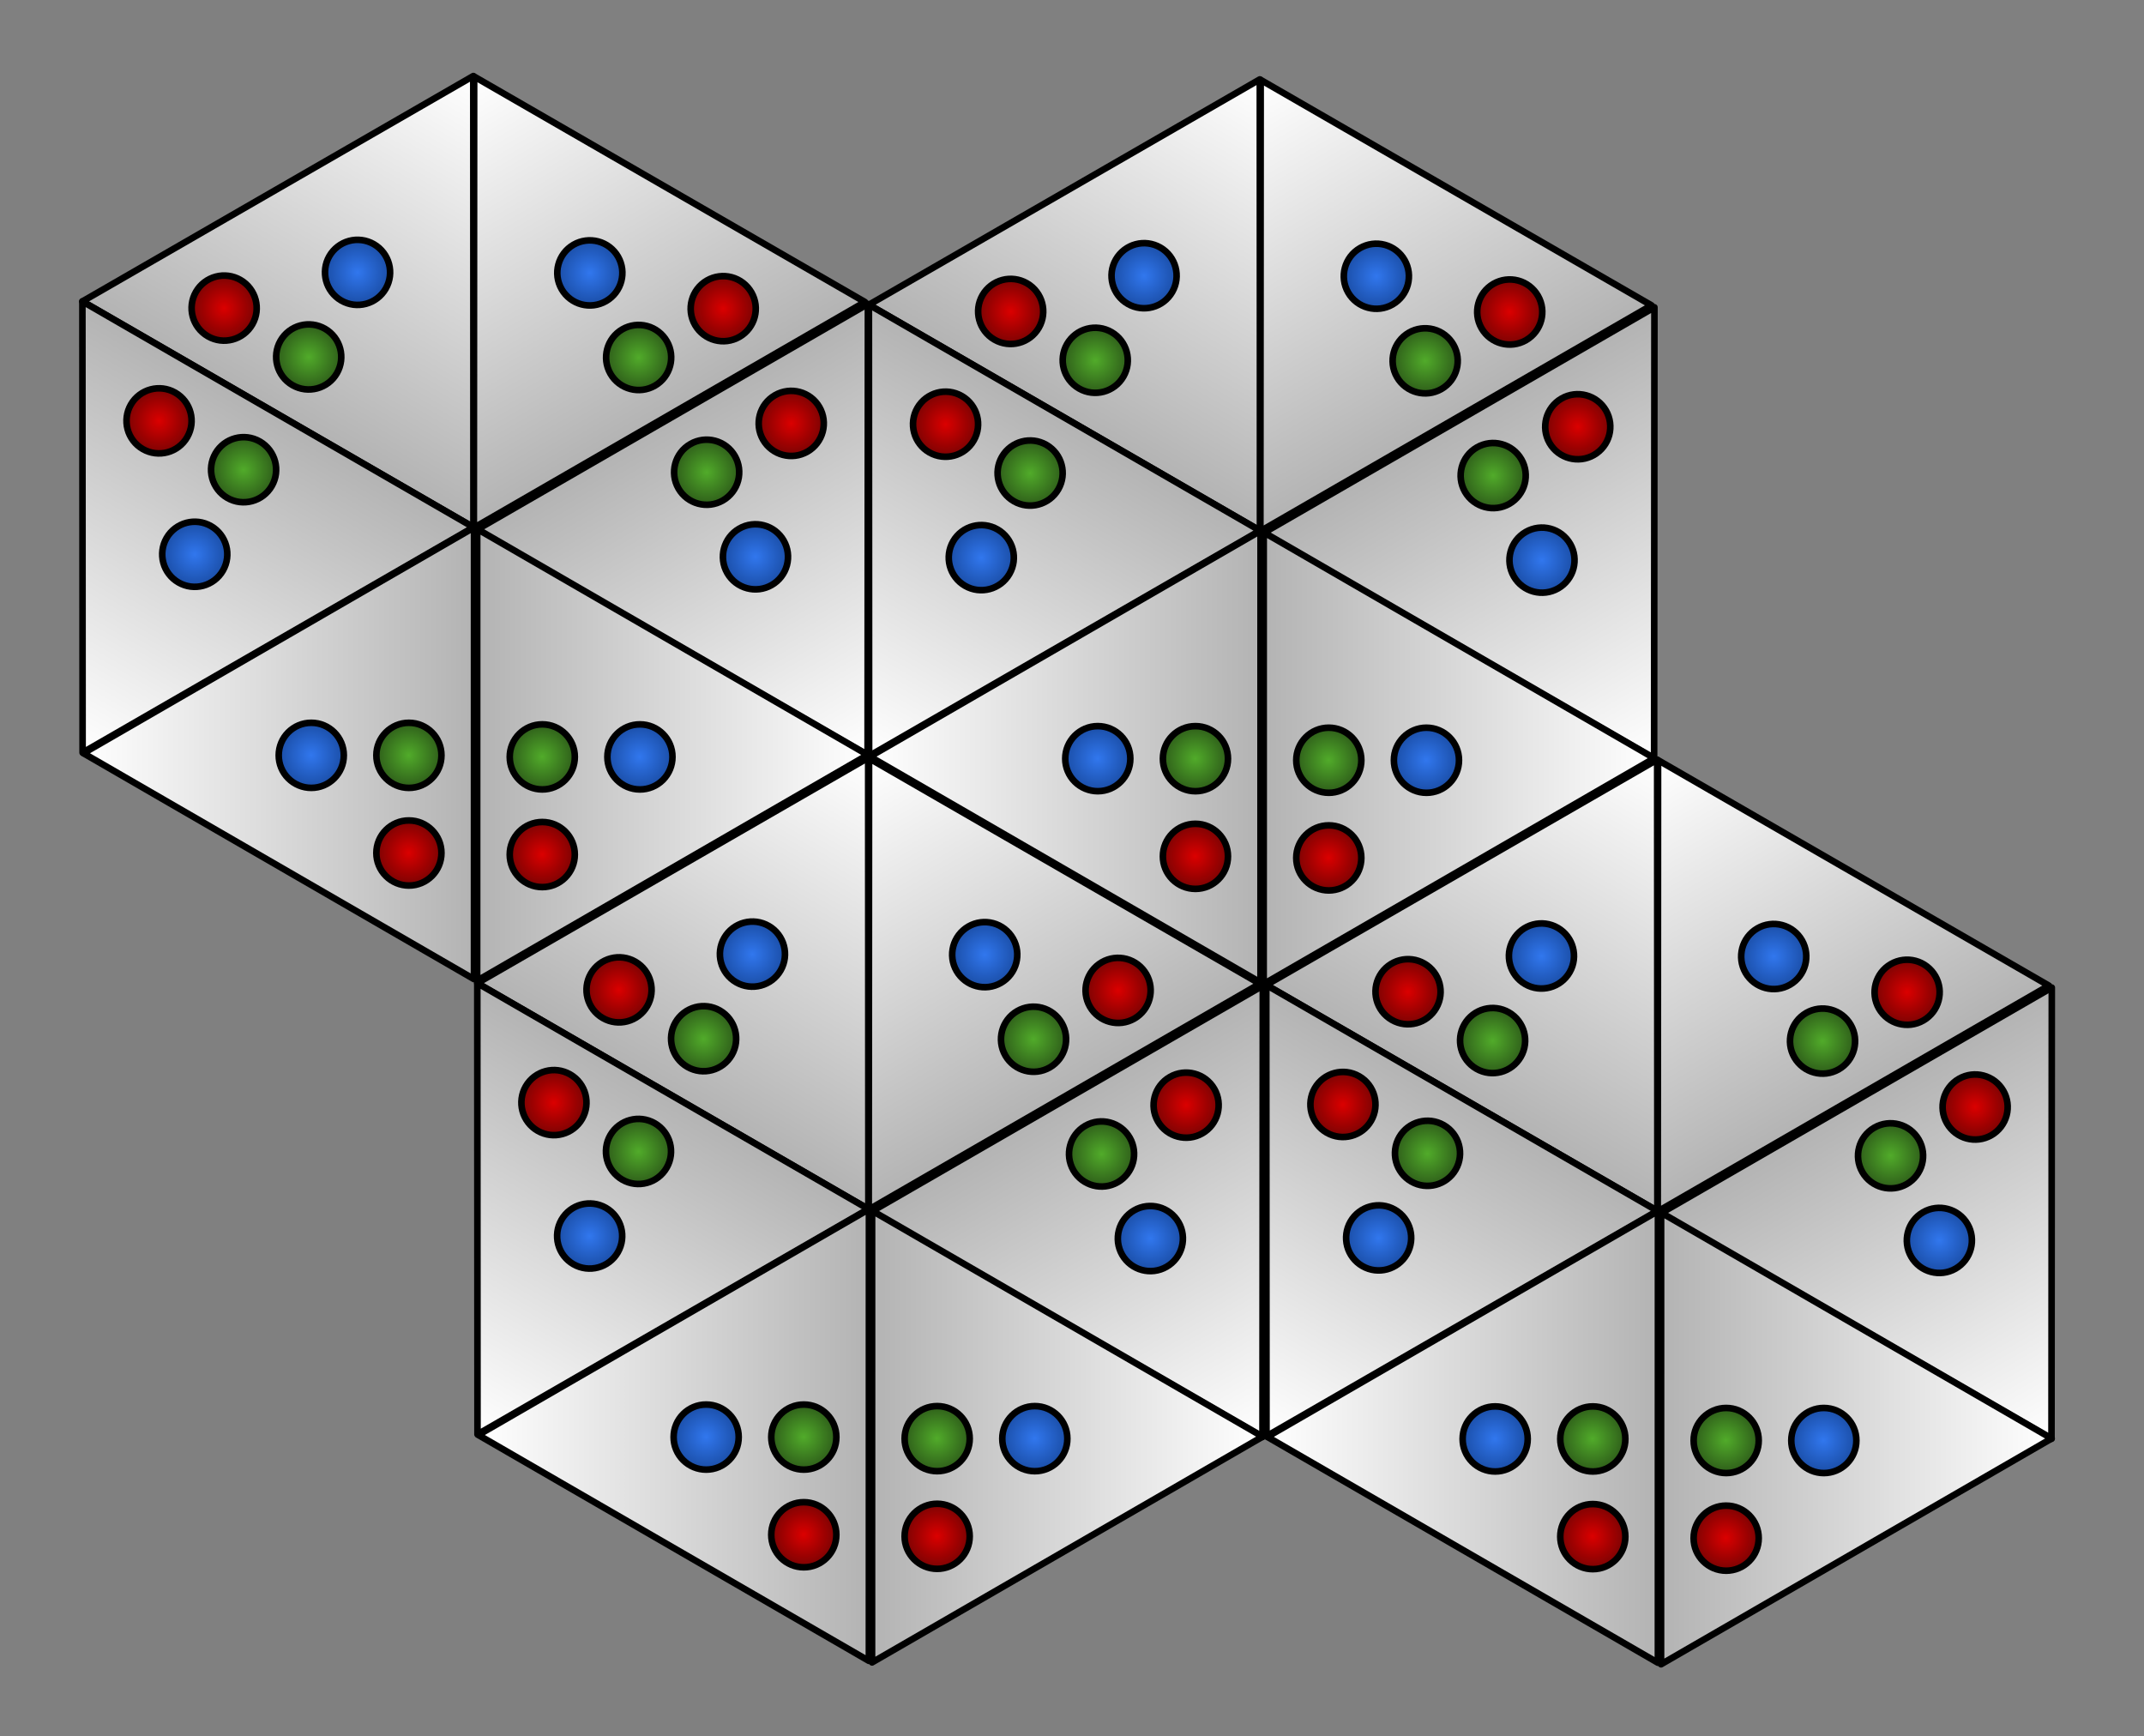 <?xml version="1.0" standalone="yes"?>

<svg version="1.1" viewBox="0.0 0.0 325.47 263.551" fill="none" stroke="none" stroke-linecap="square" stroke-miterlimit="10" xmlns="http://www.w3.org/2000/svg" xmlns:xlink="http://www.w3.org/1999/xlink"><rect x="0.0" y="0.0" width="325.47" height="263.551" fill="#808080" stroke="none"/><clipPath id="p.0"><path d="m0 0l325.47 0l0 263.551l-325.47 0l0 -263.551z" clip-rule="nonzero"></path></clipPath><g clip-path="url(#p.0)"><path fill="#000000" fill-opacity="0.0" d="m0 0l325.47 0l0 263.551l-325.47 0z" fill-rule="evenodd"></path><defs><linearGradient id="p.1" gradientUnits="userSpaceOnUse" gradientTransform="matrix(7.166 4.138 -4.138 7.166 0.0 0.0)" spreadMethod="pad" x1="4.074" y1="-3.134" x2="4.074" y2="4.032"><stop offset="0.0" stop-color="#ffffff"></stop><stop offset="1.0" stop-color="#b3b3b3"></stop></linearGradient></defs><path fill="url(#p.1)" d="m12.508 45.749l59.337 -34.206l0.03 68.49z" fill-rule="evenodd"></path><path stroke="#000000" stroke-width="1.0" stroke-linejoin="round" stroke-linecap="butt" d="m12.508 45.749l59.337 -34.206l0.03 68.49z" fill-rule="evenodd"></path><defs><radialGradient id="p.2" gradientUnits="userSpaceOnUse" gradientTransform="matrix(-2.46 -1.421 -1.421 2.46 0.0 0.0)" spreadMethod="pad" cx="-18.606" cy="8.265" fx="-18.606" fy="8.265" r="2.46"><stop offset="0.0" stop-color="#db0000"></stop><stop offset="1.0" stop-color="#540303"></stop></radialGradient></defs><path fill="url(#p.2)" d="m38.306 49.236l0 0c1.365 -2.363 0.555 -5.385 -1.808 -6.75l0 0c-1.135 -0.655 -2.484 -0.833 -3.749 -0.494c-1.266 0.339 -2.345 1.167 -3.001 2.302l0 0c-1.365 2.363 -0.555 5.385 1.808 6.75l0 0c2.363 1.365 5.385 0.555 6.75 -1.808z" fill-rule="evenodd"></path><path stroke="#000000" stroke-width="1.0" stroke-linejoin="round" stroke-linecap="butt" d="m38.306 49.236l0 0c1.365 -2.363 0.555 -5.385 -1.808 -6.75l0 0c-1.135 -0.655 -2.484 -0.833 -3.749 -0.494c-1.266 0.339 -2.345 1.167 -3.001 2.302l0 0c-1.365 2.363 -0.555 5.385 1.808 6.75l0 0c2.363 1.365 5.385 0.555 6.75 -1.808z" fill-rule="evenodd"></path><defs><radialGradient id="p.3" gradientUnits="userSpaceOnUse" gradientTransform="matrix(-2.46 -1.421 -1.421 2.46 0.0 0.0)" spreadMethod="pad" cx="-23.824" cy="8.265" fx="-23.824" fy="8.265" r="2.46"><stop offset="0.0" stop-color="#51ab2a"></stop><stop offset="1.0" stop-color="#203e13"></stop></radialGradient></defs><path fill="url(#p.3)" d="m51.143 56.649l0 0c1.365 -2.363 0.555 -5.385 -1.808 -6.75l0 0c-1.135 -0.655 -2.484 -0.833 -3.749 -0.494c-1.266 0.339 -2.345 1.167 -3.001 2.302l0 0c-1.365 2.363 -0.555 5.385 1.808 6.75l0 0c2.363 1.365 5.385 0.555 6.75 -1.808z" fill-rule="evenodd"></path><path stroke="#000000" stroke-width="1.0" stroke-linejoin="round" stroke-linecap="butt" d="m51.143 56.649l0 0c1.365 -2.363 0.555 -5.385 -1.808 -6.75l0 0c-1.135 -0.655 -2.484 -0.833 -3.749 -0.494c-1.266 0.339 -2.345 1.167 -3.001 2.302l0 0c-1.365 2.363 -0.555 5.385 1.808 6.75l0 0c2.363 1.365 5.385 0.555 6.75 -1.808z" fill-rule="evenodd"></path><defs><radialGradient id="p.4" gradientUnits="userSpaceOnUse" gradientTransform="matrix(-2.46 -1.421 -1.421 2.46 0.0 0.0)" spreadMethod="pad" cx="-23.824" cy="3.047" fx="-23.824" fy="3.047" r="2.46"><stop offset="0.0" stop-color="#3177ee"></stop><stop offset="1.0" stop-color="#113d8a"></stop></radialGradient></defs><path fill="url(#p.4)" d="m58.557 43.812l0 0c1.365 -2.363 0.555 -5.385 -1.808 -6.75l0 0c-1.135 -0.655 -2.484 -0.833 -3.749 -0.494c-1.266 0.339 -2.345 1.167 -3.001 2.302l0 0c-1.365 2.363 -0.555 5.385 1.808 6.75l0 0c2.363 1.365 5.385 0.555 6.75 -1.808z" fill-rule="evenodd"></path><path stroke="#000000" stroke-width="1.0" stroke-linejoin="round" stroke-linecap="butt" d="m58.557 43.812l0 0c1.365 -2.363 0.555 -5.385 -1.808 -6.75l0 0c-1.135 -0.655 -2.484 -0.833 -3.749 -0.494c-1.266 0.339 -2.345 1.167 -3.001 2.302l0 0c-1.365 2.363 -0.555 5.385 1.808 6.75l0 0c2.363 1.365 5.385 0.555 6.75 -1.808z" fill-rule="evenodd"></path><defs><linearGradient id="p.5" gradientUnits="userSpaceOnUse" gradientTransform="matrix(7.166 4.138 4.138 -7.166 0.0 0.0)" spreadMethod="pad" x1="4.074" y1="-11.198" x2="4.074" y2="-4.032"><stop offset="0.0" stop-color="#ffffff"></stop><stop offset="1.0" stop-color="#b3b3b3"></stop></linearGradient></defs><path fill="url(#p.5)" d="m12.508 45.749l0.03 68.49l59.337 -34.206z" fill-rule="evenodd"></path><path stroke="#000000" stroke-width="1.0" stroke-linejoin="round" stroke-linecap="butt" d="m12.508 45.749l0.03 68.49l59.337 -34.206z" fill-rule="evenodd"></path><defs><radialGradient id="p.6" gradientUnits="userSpaceOnUse" gradientTransform="matrix(-2.46 -1.421 1.421 -2.46 0.0 0.0)" spreadMethod="pad" cx="-18.606" cy="-15.223" fx="-18.606" fy="-15.223" r="2.46"><stop offset="0.0" stop-color="#db0000"></stop><stop offset="1.0" stop-color="#540303"></stop></radialGradient></defs><path fill="url(#p.6)" d="m28.422 66.352l0 0c-1.365 2.363 -4.387 3.173 -6.75 1.808l0 0c-1.135 -0.655 -1.963 -1.735 -2.302 -3.001c-0.339 -1.266 -0.161 -2.615 0.494 -3.749l0 0c1.365 -2.363 4.387 -3.173 6.75 -1.808l0 0c2.363 1.365 3.173 4.387 1.808 6.75z" fill-rule="evenodd"></path><path stroke="#000000" stroke-width="1.0" stroke-linejoin="round" stroke-linecap="butt" d="m28.422 66.352l0 0c-1.365 2.363 -4.387 3.173 -6.75 1.808l0 0c-1.135 -0.655 -1.963 -1.735 -2.302 -3.001c-0.339 -1.266 -0.161 -2.615 0.494 -3.749l0 0c1.365 -2.363 4.387 -3.173 6.75 -1.808l0 0c2.363 1.365 3.173 4.387 1.808 6.75z" fill-rule="evenodd"></path><defs><radialGradient id="p.7" gradientUnits="userSpaceOnUse" gradientTransform="matrix(-2.46 -1.421 1.421 -2.46 0.0 0.0)" spreadMethod="pad" cx="-23.824" cy="-15.223" fx="-23.824" fy="-15.223" r="2.46"><stop offset="0.0" stop-color="#51ab2a"></stop><stop offset="1.0" stop-color="#203e13"></stop></radialGradient></defs><path fill="url(#p.7)" d="m41.259 73.765l0 0c-1.365 2.363 -4.387 3.173 -6.75 1.808l0 0c-1.135 -0.655 -1.963 -1.735 -2.302 -3.001c-0.339 -1.266 -0.161 -2.615 0.494 -3.749l0 0c1.365 -2.363 4.387 -3.173 6.75 -1.808l0 0c2.363 1.365 3.173 4.387 1.808 6.75z" fill-rule="evenodd"></path><path stroke="#000000" stroke-width="1.0" stroke-linejoin="round" stroke-linecap="butt" d="m41.259 73.765l0 0c-1.365 2.363 -4.387 3.173 -6.75 1.808l0 0c-1.135 -0.655 -1.963 -1.735 -2.302 -3.001c-0.339 -1.266 -0.161 -2.615 0.494 -3.749l0 0c1.365 -2.363 4.387 -3.173 6.75 -1.808l0 0c2.363 1.365 3.173 4.387 1.808 6.75z" fill-rule="evenodd"></path><defs><radialGradient id="p.8" gradientUnits="userSpaceOnUse" gradientTransform="matrix(-2.46 -1.421 1.421 -2.46 0.0 0.0)" spreadMethod="pad" cx="-23.824" cy="-20.442" fx="-23.824" fy="-20.442" r="2.46"><stop offset="0.0" stop-color="#3177ee"></stop><stop offset="1.0" stop-color="#113d8a"></stop></radialGradient></defs><path fill="url(#p.8)" d="m33.845 86.602l0 0c-1.365 2.363 -4.387 3.173 -6.75 1.808l0 0c-1.135 -0.655 -1.963 -1.735 -2.302 -3.001c-0.339 -1.266 -0.161 -2.615 0.494 -3.749l0 0c1.365 -2.363 4.387 -3.173 6.75 -1.808l0 0c2.363 1.365 3.173 4.387 1.808 6.75z" fill-rule="evenodd"></path><path stroke="#000000" stroke-width="1.0" stroke-linejoin="round" stroke-linecap="butt" d="m33.845 86.602l0 0c-1.365 2.363 -4.387 3.173 -6.75 1.808l0 0c-1.135 -0.655 -1.963 -1.735 -2.302 -3.001c-0.339 -1.266 -0.161 -2.615 0.494 -3.749l0 0c1.365 -2.363 4.387 -3.173 6.75 -1.808l0 0c2.363 1.365 3.173 4.387 1.808 6.75z" fill-rule="evenodd"></path><defs><linearGradient id="p.9" gradientUnits="userSpaceOnUse" gradientTransform="matrix(-7.166 4.136 4.136 7.166 0.0 0.0)" spreadMethod="pad" x1="-10.975" y1="5.565" x2="-10.975" y2="12.731"><stop offset="0.0" stop-color="#ffffff"></stop><stop offset="1.0" stop-color="#b3b3b3"></stop></linearGradient></defs><path fill="url(#p.9)" d="m131.307 45.84l-59.327 -34.219l-0.046 68.489z" fill-rule="evenodd"></path><path stroke="#000000" stroke-width="1.0" stroke-linejoin="round" stroke-linecap="butt" d="m131.307 45.84l-59.327 -34.219l-0.046 68.489z" fill-rule="evenodd"></path><defs><radialGradient id="p.10" gradientUnits="userSpaceOnUse" gradientTransform="matrix(2.46 -1.42 1.42 2.46 0.0 0.0)" spreadMethod="pad" cx="25.23" cy="33.607" fx="25.23" fy="33.607" r="2.46"><stop offset="0.0" stop-color="#db0000"></stop><stop offset="1.0" stop-color="#540303"></stop></radialGradient></defs><path fill="url(#p.10)" d="m105.509 49.321l0 0c-1.364 -2.364 -0.554 -5.385 1.809 -6.75l0 0c1.135 -0.655 2.484 -0.832 3.75 -0.493c1.266 0.339 2.345 1.168 3 2.303l0 0c1.364 2.364 0.554 5.385 -1.809 6.75l0 0c-2.364 1.364 -5.385 0.554 -6.75 -1.809z" fill-rule="evenodd"></path><path stroke="#000000" stroke-width="1.0" stroke-linejoin="round" stroke-linecap="butt" d="m105.509 49.321l0 0c-1.364 -2.364 -0.554 -5.385 1.809 -6.75l0 0c1.135 -0.655 2.484 -0.832 3.75 -0.493c1.266 0.339 2.345 1.168 3 2.303l0 0c1.364 2.364 0.554 5.385 -1.809 6.75l0 0c-2.364 1.364 -5.385 0.554 -6.75 -1.809z" fill-rule="evenodd"></path><defs><radialGradient id="p.11" gradientUnits="userSpaceOnUse" gradientTransform="matrix(2.46 -1.42 1.42 2.46 0.0 0.0)" spreadMethod="pad" cx="20.012" cy="33.607" fx="20.012" fy="33.607" r="2.46"><stop offset="0.0" stop-color="#51ab2a"></stop><stop offset="1.0" stop-color="#203e13"></stop></radialGradient></defs><path fill="url(#p.11)" d="m92.671 56.731l0 0c-1.364 -2.363 -0.554 -5.385 1.809 -6.75l0 0c1.135 -0.655 2.484 -0.832 3.75 -0.493c1.266 0.339 2.345 1.168 3 2.303l0 0c1.364 2.363 0.554 5.385 -1.809 6.75l0 0c-2.364 1.364 -5.385 0.554 -6.75 -1.809z" fill-rule="evenodd"></path><path stroke="#000000" stroke-width="1.0" stroke-linejoin="round" stroke-linecap="butt" d="m92.671 56.731l0 0c-1.364 -2.363 -0.554 -5.385 1.809 -6.75l0 0c1.135 -0.655 2.484 -0.832 3.75 -0.493c1.266 0.339 2.345 1.168 3 2.303l0 0c1.364 2.363 0.554 5.385 -1.809 6.75l0 0c-2.364 1.364 -5.385 0.554 -6.75 -1.809z" fill-rule="evenodd"></path><defs><radialGradient id="p.12" gradientUnits="userSpaceOnUse" gradientTransform="matrix(2.46 -1.42 1.42 2.46 0.0 0.0)" spreadMethod="pad" cx="20.012" cy="28.388" fx="20.012" fy="28.388" r="2.46"><stop offset="0.0" stop-color="#3177ee"></stop><stop offset="1.0" stop-color="#113d8a"></stop></radialGradient></defs><path fill="url(#p.12)" d="m85.26 43.892l0 0c-1.364 -2.364 -0.554 -5.385 1.809 -6.75l0 0c1.135 -0.655 2.484 -0.832 3.75 -0.493c1.266 0.339 2.345 1.168 3 2.303l0 0c1.364 2.364 0.554 5.385 -1.809 6.75l0 0c-2.364 1.364 -5.385 0.554 -6.75 -1.809z" fill-rule="evenodd"></path><path stroke="#000000" stroke-width="1.0" stroke-linejoin="round" stroke-linecap="butt" d="m85.26 43.892l0 0c-1.364 -2.364 -0.554 -5.385 1.809 -6.75l0 0c1.135 -0.655 2.484 -0.832 3.75 -0.493c1.266 0.339 2.345 1.168 3 2.303l0 0c1.364 2.364 0.554 5.385 -1.809 6.75l0 0c-2.364 1.364 -5.385 0.554 -6.75 -1.809z" fill-rule="evenodd"></path><defs><linearGradient id="p.13" gradientUnits="userSpaceOnUse" gradientTransform="matrix(-7.166 4.136 -4.136 -7.166 0.0 0.0)" spreadMethod="pad" x1="-11.003" y1="-19.956" x2="-11.003" y2="-12.789"><stop offset="0.0" stop-color="#ffffff"></stop><stop offset="1.0" stop-color="#b3b3b3"></stop></linearGradient></defs><path fill="url(#p.13)" d="m131.751 46.14l-0.046 68.489l-59.327 -34.219z" fill-rule="evenodd"></path><path stroke="#000000" stroke-width="1.0" stroke-linejoin="round" stroke-linecap="butt" d="m131.751 46.14l-0.046 68.489l-59.327 -34.219z" fill-rule="evenodd"></path><defs><radialGradient id="p.14" gradientUnits="userSpaceOnUse" gradientTransform="matrix(2.46 -1.42 -1.42 -2.46 0.0 0.0)" spreadMethod="pad" cx="25.313" cy="-40.734" fx="25.313" fy="-40.734" r="2.46"><stop offset="0.0" stop-color="#db0000"></stop><stop offset="1.0" stop-color="#540303"></stop></radialGradient></defs><path fill="url(#p.14)" d="m115.833 66.738l0 0c1.364 2.364 4.386 3.174 6.75 1.809l0 0c1.135 -0.655 1.963 -1.734 2.303 -3c0.339 -1.266 0.162 -2.615 -0.493 -3.75l0 0c-1.364 -2.363 -4.386 -3.174 -6.75 -1.809l0 0c-2.364 1.364 -3.174 4.386 -1.809 6.75z" fill-rule="evenodd"></path><path stroke="#000000" stroke-width="1.0" stroke-linejoin="round" stroke-linecap="butt" d="m115.833 66.738l0 0c1.364 2.364 4.386 3.174 6.75 1.809l0 0c1.135 -0.655 1.963 -1.734 2.303 -3c0.339 -1.266 0.162 -2.615 -0.493 -3.75l0 0c-1.364 -2.363 -4.386 -3.174 -6.75 -1.809l0 0c-2.364 1.364 -3.174 4.386 -1.809 6.75z" fill-rule="evenodd"></path><defs><radialGradient id="p.15" gradientUnits="userSpaceOnUse" gradientTransform="matrix(2.46 -1.42 -1.42 -2.46 0.0 0.0)" spreadMethod="pad" cx="20.094" cy="-40.734" fx="20.094" fy="-40.734" r="2.46"><stop offset="0.0" stop-color="#51ab2a"></stop><stop offset="1.0" stop-color="#203e13"></stop></radialGradient></defs><path fill="url(#p.15)" d="m102.994 74.148l0 0c1.364 2.363 4.386 3.174 6.75 1.809l0 0c1.135 -0.655 1.963 -1.734 2.303 -3c0.339 -1.266 0.162 -2.615 -0.493 -3.75l0 0c-1.364 -2.364 -4.386 -3.174 -6.75 -1.809l0 0c-2.364 1.364 -3.174 4.386 -1.809 6.75z" fill-rule="evenodd"></path><path stroke="#000000" stroke-width="1.0" stroke-linejoin="round" stroke-linecap="butt" d="m102.994 74.148l0 0c1.364 2.363 4.386 3.174 6.75 1.809l0 0c1.135 -0.655 1.963 -1.734 2.303 -3c0.339 -1.266 0.162 -2.615 -0.493 -3.75l0 0c-1.364 -2.364 -4.386 -3.174 -6.75 -1.809l0 0c-2.364 1.364 -3.174 4.386 -1.809 6.75z" fill-rule="evenodd"></path><defs><radialGradient id="p.16" gradientUnits="userSpaceOnUse" gradientTransform="matrix(2.46 -1.42 -1.42 -2.46 0.0 0.0)" spreadMethod="pad" cx="20.094" cy="-45.953" fx="20.094" fy="-45.953" r="2.46"><stop offset="0.0" stop-color="#3177ee"></stop><stop offset="1.0" stop-color="#113d8a"></stop></radialGradient></defs><path fill="url(#p.16)" d="m110.404 86.986l0 0c1.364 2.363 4.386 3.174 6.75 1.809l0 0c1.135 -0.655 1.963 -1.734 2.303 -3c0.339 -1.266 0.162 -2.615 -0.493 -3.75l0 0c-1.364 -2.363 -4.386 -3.174 -6.75 -1.809l0 0c-2.364 1.364 -3.174 4.386 -1.809 6.75z" fill-rule="evenodd"></path><path stroke="#000000" stroke-width="1.0" stroke-linejoin="round" stroke-linecap="butt" d="m110.404 86.986l0 0c1.364 2.363 4.386 3.174 6.75 1.809l0 0c1.135 -0.655 1.963 -1.734 2.303 -3c0.339 -1.266 0.162 -2.615 -0.493 -3.75l0 0c-1.364 -2.363 -4.386 -3.174 -6.75 -1.809l0 0c-2.364 1.364 -3.174 4.386 -1.809 6.75z" fill-rule="evenodd"></path><defs><linearGradient id="p.17" gradientUnits="userSpaceOnUse" gradientTransform="matrix(7.808898692148524E-4 -7.7 7.7 7.808898692148524E-4 0.0 0.0)" spreadMethod="pad" x1="-19.299" y1="1.646" x2="-19.299" y2="9.346"><stop offset="0.0" stop-color="#ffffff"></stop><stop offset="1.0" stop-color="#b3b3b3"></stop></linearGradient></defs><path fill="url(#p.17)" d="m71.954 148.616l-59.291 -34.283l59.298 -34.271z" fill-rule="evenodd"></path><path stroke="#000000" stroke-width="1.0" stroke-linejoin="round" stroke-linecap="butt" d="m71.954 148.616l-59.291 -34.283l59.298 -34.271z" fill-rule="evenodd"></path><defs><radialGradient id="p.18" gradientUnits="userSpaceOnUse" gradientTransform="matrix(-2.6807465126598703E-4 2.643 2.643 2.6807465126598703E-4 0.0 0.0)" spreadMethod="pad" cx="48.976" cy="23.487" fx="48.976" fy="23.487" r="2.643"><stop offset="0.0" stop-color="#db0000"></stop><stop offset="1.0" stop-color="#540303"></stop></radialGradient></defs><path fill="url(#p.18)" d="m62.074 124.532l0 0c-2.729 -2.746582E-4 -4.941 2.212 -4.942 4.941l0 0c-1.335144E-4 1.31 0.52 2.567 1.447 3.494c0.927 0.927 2.183 1.447 3.494 1.448l0 0c2.729 2.746582E-4 4.941 -2.212 4.942 -4.941l0 0c2.746582E-4 -2.729 -2.212 -4.941 -4.941 -4.942z" fill-rule="evenodd"></path><path stroke="#000000" stroke-width="1.0" stroke-linejoin="round" stroke-linecap="butt" d="m62.074 124.532l0 0c-2.729 -2.746582E-4 -4.941 2.212 -4.942 4.941l0 0c-1.335144E-4 1.31 0.52 2.567 1.447 3.494c0.927 0.927 2.183 1.447 3.494 1.448l0 0c2.729 2.746582E-4 4.941 -2.212 4.942 -4.941l0 0c2.746582E-4 -2.729 -2.212 -4.941 -4.941 -4.942z" fill-rule="evenodd"></path><defs><radialGradient id="p.19" gradientUnits="userSpaceOnUse" gradientTransform="matrix(-2.6807465126598703E-4 2.643 2.643 2.6807465126598703E-4 0.0 0.0)" spreadMethod="pad" cx="43.369" cy="23.487" fx="43.369" fy="23.487" r="2.643"><stop offset="0.0" stop-color="#51ab2a"></stop><stop offset="1.0" stop-color="#203e13"></stop></radialGradient></defs><path fill="url(#p.19)" d="m62.075 109.709l0 0c-2.729 -2.746582E-4 -4.941 2.212 -4.942 4.941l0 0c-1.335144E-4 1.31 0.52 2.567 1.447 3.494c0.927 0.927 2.183 1.447 3.494 1.448l0 0c2.729 2.746582E-4 4.941 -2.212 4.942 -4.941l0 0c2.746582E-4 -2.729 -2.212 -4.941 -4.941 -4.942z" fill-rule="evenodd"></path><path stroke="#000000" stroke-width="1.0" stroke-linejoin="round" stroke-linecap="butt" d="m62.075 109.709l0 0c-2.729 -2.746582E-4 -4.941 2.212 -4.942 4.941l0 0c-1.335144E-4 1.31 0.52 2.567 1.447 3.494c0.927 0.927 2.183 1.447 3.494 1.448l0 0c2.729 2.746582E-4 4.941 -2.212 4.942 -4.941l0 0c2.746582E-4 -2.729 -2.212 -4.941 -4.941 -4.942z" fill-rule="evenodd"></path><defs><radialGradient id="p.20" gradientUnits="userSpaceOnUse" gradientTransform="matrix(-2.6807465126598703E-4 2.643 2.643 2.6807465126598703E-4 0.0 0.0)" spreadMethod="pad" cx="43.369" cy="17.879" fx="43.369" fy="17.879" r="2.643"><stop offset="0.0" stop-color="#3177ee"></stop><stop offset="1.0" stop-color="#113d8a"></stop></radialGradient></defs><path fill="url(#p.20)" d="m47.252 109.707l0 0c-2.729 -2.746582E-4 -4.941 2.212 -4.942 4.941l0 0c-1.335144E-4 1.31 0.52 2.567 1.447 3.494c0.927 0.927 2.183 1.447 3.494 1.448l0 0c2.729 2.746582E-4 4.941 -2.212 4.942 -4.941l0 0c2.746582E-4 -2.729 -2.212 -4.941 -4.941 -4.942z" fill-rule="evenodd"></path><path stroke="#000000" stroke-width="1.0" stroke-linejoin="round" stroke-linecap="butt" d="m47.252 109.707l0 0c-2.729 -2.746582E-4 -4.941 2.212 -4.942 4.941l0 0c-1.335144E-4 1.31 0.52 2.567 1.447 3.494c0.927 0.927 2.183 1.447 3.494 1.448l0 0c2.729 2.746582E-4 4.941 -2.212 4.942 -4.941l0 0c2.746582E-4 -2.729 -2.212 -4.941 -4.941 -4.942z" fill-rule="evenodd"></path><defs><linearGradient id="p.21" gradientUnits="userSpaceOnUse" gradientTransform="matrix(7.808899367269693E-4 -7.7 -7.7 -7.808899367269693E-4 0.0 0.0)" spreadMethod="pad" x1="-19.33" y1="-17.109" x2="-19.33" y2="-9.409"><stop offset="0.0" stop-color="#ffffff"></stop><stop offset="1.0" stop-color="#b3b3b3"></stop></linearGradient></defs><path fill="url(#p.21)" d="m72.434 148.851l59.298 -34.271l-59.291 -34.283z" fill-rule="evenodd"></path><path stroke="#000000" stroke-width="1.0" stroke-linejoin="round" stroke-linecap="butt" d="m72.434 148.851l59.298 -34.271l-59.291 -34.283z" fill-rule="evenodd"></path><defs><radialGradient id="p.22" gradientUnits="userSpaceOnUse" gradientTransform="matrix(-2.680749577654073E-4 2.643 -2.643 -2.680749577654073E-4 0.0 0.0)" spreadMethod="pad" cx="49.065" cy="-31.145" fx="49.065" fy="-31.145" r="2.643"><stop offset="0.0" stop-color="#db0000"></stop><stop offset="1.0" stop-color="#540303"></stop></radialGradient></defs><path fill="url(#p.22)" d="m82.319 124.769l0 0c2.729 2.746582E-4 4.941 2.213 4.941 4.942l0 0c-1.373291E-4 1.31 -0.521 2.567 -1.448 3.494c-0.927 0.927 -2.184 1.447 -3.494 1.447l0 0c-2.729 -2.746582E-4 -4.941 -2.213 -4.941 -4.942l0 0c2.746582E-4 -2.729 2.213 -4.941 4.942 -4.941z" fill-rule="evenodd"></path><path stroke="#000000" stroke-width="1.0" stroke-linejoin="round" stroke-linecap="butt" d="m82.319 124.769l0 0c2.729 2.746582E-4 4.941 2.213 4.941 4.942l0 0c-1.373291E-4 1.31 -0.521 2.567 -1.448 3.494c-0.927 0.927 -2.184 1.447 -3.494 1.447l0 0c-2.729 -2.746582E-4 -4.941 -2.213 -4.941 -4.942l0 0c2.746582E-4 -2.729 2.213 -4.941 4.942 -4.941z" fill-rule="evenodd"></path><defs><radialGradient id="p.23" gradientUnits="userSpaceOnUse" gradientTransform="matrix(-2.680749577654073E-4 2.643 -2.643 -2.680749577654073E-4 0.0 0.0)" spreadMethod="pad" cx="43.457" cy="-31.145" fx="43.457" fy="-31.145" r="2.643"><stop offset="0.0" stop-color="#51ab2a"></stop><stop offset="1.0" stop-color="#203e13"></stop></radialGradient></defs><path fill="url(#p.23)" d="m82.321 109.945l0 0c2.729 2.746582E-4 4.941 2.213 4.941 4.942l0 0c-1.373291E-4 1.31 -0.521 2.567 -1.448 3.494c-0.927 0.927 -2.184 1.447 -3.494 1.447l0 0c-2.729 -2.746582E-4 -4.941 -2.213 -4.941 -4.942l0 0c2.746582E-4 -2.729 2.213 -4.941 4.942 -4.941z" fill-rule="evenodd"></path><path stroke="#000000" stroke-width="1.0" stroke-linejoin="round" stroke-linecap="butt" d="m82.321 109.945l0 0c2.729 2.746582E-4 4.941 2.213 4.941 4.942l0 0c-1.373291E-4 1.31 -0.521 2.567 -1.448 3.494c-0.927 0.927 -2.184 1.447 -3.494 1.447l0 0c-2.729 -2.746582E-4 -4.941 -2.213 -4.941 -4.942l0 0c2.746582E-4 -2.729 2.213 -4.941 4.942 -4.941z" fill-rule="evenodd"></path><defs><radialGradient id="p.24" gradientUnits="userSpaceOnUse" gradientTransform="matrix(-2.680749577654073E-4 2.643 -2.643 -2.680749577654073E-4 0.0 0.0)" spreadMethod="pad" cx="43.457" cy="-36.753" fx="43.457" fy="-36.753" r="2.643"><stop offset="0.0" stop-color="#3177ee"></stop><stop offset="1.0" stop-color="#113d8a"></stop></radialGradient></defs><path fill="url(#p.24)" d="m97.144 109.947l0 0c2.729 2.822876E-4 4.941 2.213 4.941 4.942l0 0c-1.296997E-4 1.31 -0.521 2.567 -1.448 3.494c-0.927 0.927 -2.184 1.447 -3.494 1.447l0 0c-2.729 -2.746582E-4 -4.941 -2.213 -4.941 -4.942l0 0c2.746582E-4 -2.729 2.213 -4.941 4.942 -4.941z" fill-rule="evenodd"></path><path stroke="#000000" stroke-width="1.0" stroke-linejoin="round" stroke-linecap="butt" d="m97.144 109.947l0 0c2.729 2.822876E-4 4.941 2.213 4.941 4.942l0 0c-1.296997E-4 1.31 -0.521 2.567 -1.448 3.494c-0.927 0.927 -2.184 1.447 -3.494 1.447l0 0c-2.729 -2.746582E-4 -4.941 -2.213 -4.941 -4.942l0 0c2.746582E-4 -2.729 2.213 -4.941 4.942 -4.941z" fill-rule="evenodd"></path><defs><linearGradient id="p.25" gradientUnits="userSpaceOnUse" gradientTransform="matrix(7.166 4.138 -4.138 7.166 0.0 0.0)" spreadMethod="pad" x1="16.6" y1="-10.297" x2="16.6" y2="-3.131"><stop offset="0.0" stop-color="#ffffff"></stop><stop offset="1.0" stop-color="#b3b3b3"></stop></linearGradient></defs><path fill="url(#p.25)" d="m131.907 46.257l59.337 -34.206l0.03 68.49z" fill-rule="evenodd"></path><path stroke="#000000" stroke-width="1.0" stroke-linejoin="round" stroke-linecap="butt" d="m131.907 46.257l59.337 -34.206l0.03 68.49z" fill-rule="evenodd"></path><defs><radialGradient id="p.26" gradientUnits="userSpaceOnUse" gradientTransform="matrix(-2.46 -1.421 -1.421 2.46 0.0 0.0)" spreadMethod="pad" cx="-55.093" cy="-12.6" fx="-55.093" fy="-12.6" r="2.46"><stop offset="0.0" stop-color="#db0000"></stop><stop offset="1.0" stop-color="#540303"></stop></radialGradient></defs><path fill="url(#p.26)" d="m157.705 49.743l0 0c1.365 -2.363 0.555 -5.385 -1.808 -6.75l0 0c-1.135 -0.655 -2.484 -0.833 -3.749 -0.494c-1.266 0.339 -2.345 1.167 -3.001 2.302l0 0c-1.365 2.363 -0.555 5.385 1.808 6.75l0 0c2.363 1.365 5.385 0.555 6.75 -1.808z" fill-rule="evenodd"></path><path stroke="#000000" stroke-width="1.0" stroke-linejoin="round" stroke-linecap="butt" d="m157.705 49.743l0 0c1.365 -2.363 0.555 -5.385 -1.808 -6.75l0 0c-1.135 -0.655 -2.484 -0.833 -3.749 -0.494c-1.266 0.339 -2.345 1.167 -3.001 2.302l0 0c-1.365 2.363 -0.555 5.385 1.808 6.75l0 0c2.363 1.365 5.385 0.555 6.75 -1.808z" fill-rule="evenodd"></path><defs><radialGradient id="p.27" gradientUnits="userSpaceOnUse" gradientTransform="matrix(-2.46 -1.421 -1.421 2.46 0.0 0.0)" spreadMethod="pad" cx="-60.311" cy="-12.6" fx="-60.311" fy="-12.6" r="2.46"><stop offset="0.0" stop-color="#51ab2a"></stop><stop offset="1.0" stop-color="#203e13"></stop></radialGradient></defs><path fill="url(#p.27)" d="m170.542 57.156l0 0c1.365 -2.363 0.555 -5.385 -1.808 -6.75l0 0c-1.135 -0.655 -2.484 -0.833 -3.749 -0.494c-1.266 0.339 -2.345 1.167 -3.001 2.302l0 0c-1.365 2.363 -0.555 5.385 1.808 6.75l0 0c2.363 1.365 5.385 0.555 6.75 -1.808z" fill-rule="evenodd"></path><path stroke="#000000" stroke-width="1.0" stroke-linejoin="round" stroke-linecap="butt" d="m170.542 57.156l0 0c1.365 -2.363 0.555 -5.385 -1.808 -6.75l0 0c-1.135 -0.655 -2.484 -0.833 -3.749 -0.494c-1.266 0.339 -2.345 1.167 -3.001 2.302l0 0c-1.365 2.363 -0.555 5.385 1.808 6.75l0 0c2.363 1.365 5.385 0.555 6.75 -1.808z" fill-rule="evenodd"></path><defs><radialGradient id="p.28" gradientUnits="userSpaceOnUse" gradientTransform="matrix(-2.46 -1.421 -1.421 2.46 0.0 0.0)" spreadMethod="pad" cx="-60.311" cy="-17.818" fx="-60.311" fy="-17.818" r="2.46"><stop offset="0.0" stop-color="#3177ee"></stop><stop offset="1.0" stop-color="#113d8a"></stop></radialGradient></defs><path fill="url(#p.28)" d="m177.955 44.319l0 0c1.365 -2.363 0.555 -5.385 -1.808 -6.75l0 0c-1.135 -0.655 -2.484 -0.833 -3.749 -0.494c-1.266 0.339 -2.345 1.167 -3.001 2.302l0 0c-1.365 2.363 -0.555 5.385 1.808 6.75l0 0c2.363 1.365 5.385 0.555 6.75 -1.808z" fill-rule="evenodd"></path><path stroke="#000000" stroke-width="1.0" stroke-linejoin="round" stroke-linecap="butt" d="m177.955 44.319l0 0c1.365 -2.363 0.555 -5.385 -1.808 -6.75l0 0c-1.135 -0.655 -2.484 -0.833 -3.749 -0.494c-1.266 0.339 -2.345 1.167 -3.001 2.302l0 0c-1.365 2.363 -0.555 5.385 1.808 6.75l0 0c2.363 1.365 5.385 0.555 6.75 -1.808z" fill-rule="evenodd"></path><defs><linearGradient id="p.29" gradientUnits="userSpaceOnUse" gradientTransform="matrix(7.166 4.138 4.138 -7.166 0.0 0.0)" spreadMethod="pad" x1="16.6" y1="-4.035" x2="16.6" y2="3.131"><stop offset="0.0" stop-color="#ffffff"></stop><stop offset="1.0" stop-color="#b3b3b3"></stop></linearGradient></defs><path fill="url(#p.29)" d="m131.907 46.257l0.03 68.49l59.337 -34.206z" fill-rule="evenodd"></path><path stroke="#000000" stroke-width="1.0" stroke-linejoin="round" stroke-linecap="butt" d="m131.907 46.257l0.03 68.49l59.337 -34.206z" fill-rule="evenodd"></path><defs><radialGradient id="p.30" gradientUnits="userSpaceOnUse" gradientTransform="matrix(-2.46 -1.421 1.421 -2.46 0.0 0.0)" spreadMethod="pad" cx="-55.093" cy="5.642" fx="-55.093" fy="5.642" r="2.46"><stop offset="0.0" stop-color="#db0000"></stop><stop offset="1.0" stop-color="#540303"></stop></radialGradient></defs><path fill="url(#p.30)" d="m147.82 66.859l0 0c-1.365 2.363 -4.387 3.173 -6.75 1.808l0 0c-1.135 -0.655 -1.963 -1.735 -2.302 -3.001c-0.339 -1.266 -0.161 -2.615 0.494 -3.749l0 0c1.365 -2.363 4.387 -3.173 6.75 -1.808l0 0c2.363 1.365 3.173 4.387 1.808 6.75z" fill-rule="evenodd"></path><path stroke="#000000" stroke-width="1.0" stroke-linejoin="round" stroke-linecap="butt" d="m147.82 66.859l0 0c-1.365 2.363 -4.387 3.173 -6.75 1.808l0 0c-1.135 -0.655 -1.963 -1.735 -2.302 -3.001c-0.339 -1.266 -0.161 -2.615 0.494 -3.749l0 0c1.365 -2.363 4.387 -3.173 6.75 -1.808l0 0c2.363 1.365 3.173 4.387 1.808 6.75z" fill-rule="evenodd"></path><defs><radialGradient id="p.31" gradientUnits="userSpaceOnUse" gradientTransform="matrix(-2.46 -1.421 1.421 -2.46 0.0 0.0)" spreadMethod="pad" cx="-60.311" cy="5.642" fx="-60.311" fy="5.642" r="2.46"><stop offset="0.0" stop-color="#51ab2a"></stop><stop offset="1.0" stop-color="#203e13"></stop></radialGradient></defs><path fill="url(#p.31)" d="m160.657 74.272l0 0c-1.365 2.363 -4.387 3.173 -6.75 1.808l0 0c-1.135 -0.655 -1.963 -1.735 -2.302 -3.001c-0.339 -1.266 -0.161 -2.615 0.494 -3.749l0 0c1.365 -2.363 4.387 -3.173 6.75 -1.808l0 0c2.363 1.365 3.173 4.387 1.808 6.75z" fill-rule="evenodd"></path><path stroke="#000000" stroke-width="1.0" stroke-linejoin="round" stroke-linecap="butt" d="m160.657 74.272l0 0c-1.365 2.363 -4.387 3.173 -6.75 1.808l0 0c-1.135 -0.655 -1.963 -1.735 -2.302 -3.001c-0.339 -1.266 -0.161 -2.615 0.494 -3.749l0 0c1.365 -2.363 4.387 -3.173 6.75 -1.808l0 0c2.363 1.365 3.173 4.387 1.808 6.75z" fill-rule="evenodd"></path><defs><radialGradient id="p.32" gradientUnits="userSpaceOnUse" gradientTransform="matrix(-2.46 -1.421 1.421 -2.46 0.0 0.0)" spreadMethod="pad" cx="-60.311" cy="0.424" fx="-60.311" fy="0.424" r="2.46"><stop offset="0.0" stop-color="#3177ee"></stop><stop offset="1.0" stop-color="#113d8a"></stop></radialGradient></defs><path fill="url(#p.32)" d="m153.244 87.109l0 0c-1.365 2.363 -4.387 3.173 -6.75 1.808l0 0c-1.135 -0.655 -1.963 -1.735 -2.302 -3.001c-0.339 -1.266 -0.161 -2.615 0.494 -3.749l0 0c1.365 -2.363 4.387 -3.173 6.75 -1.808l0 0c2.363 1.365 3.173 4.387 1.808 6.75z" fill-rule="evenodd"></path><path stroke="#000000" stroke-width="1.0" stroke-linejoin="round" stroke-linecap="butt" d="m153.244 87.109l0 0c-1.365 2.363 -4.387 3.173 -6.75 1.808l0 0c-1.135 -0.655 -1.963 -1.735 -2.302 -3.001c-0.339 -1.266 -0.161 -2.615 0.494 -3.749l0 0c1.365 -2.363 4.387 -3.173 6.75 -1.808l0 0c2.363 1.365 3.173 4.387 1.808 6.75z" fill-rule="evenodd"></path><defs><linearGradient id="p.33" gradientUnits="userSpaceOnUse" gradientTransform="matrix(-7.166 4.136 4.136 7.166 0.0 0.0)" spreadMethod="pad" x1="-23.442" y1="12.832" x2="-23.442" y2="19.998"><stop offset="0.0" stop-color="#ffffff"></stop><stop offset="1.0" stop-color="#b3b3b3"></stop></linearGradient></defs><path fill="url(#p.33)" d="m250.706 46.348l-59.327 -34.219l-0.046 68.489z" fill-rule="evenodd"></path><path stroke="#000000" stroke-width="1.0" stroke-linejoin="round" stroke-linecap="butt" d="m250.706 46.348l-59.327 -34.219l-0.046 68.489z" fill-rule="evenodd"></path><defs><radialGradient id="p.34" gradientUnits="userSpaceOnUse" gradientTransform="matrix(2.46 -1.42 1.42 2.46 0.0 0.0)" spreadMethod="pad" cx="61.547" cy="54.774" fx="61.547" fy="54.774" r="2.46"><stop offset="0.0" stop-color="#db0000"></stop><stop offset="1.0" stop-color="#540303"></stop></radialGradient></defs><path fill="url(#p.34)" d="m224.908 49.828l0 0c-1.364 -2.363 -0.554 -5.385 1.809 -6.75l0 0c1.135 -0.655 2.484 -0.832 3.75 -0.493c1.266 0.339 2.345 1.168 3 2.303l0 0c1.364 2.363 0.554 5.385 -1.809 6.75l0 0c-2.363 1.364 -5.385 0.554 -6.75 -1.809z" fill-rule="evenodd"></path><path stroke="#000000" stroke-width="1.0" stroke-linejoin="round" stroke-linecap="butt" d="m224.908 49.828l0 0c-1.364 -2.363 -0.554 -5.385 1.809 -6.75l0 0c1.135 -0.655 2.484 -0.832 3.75 -0.493c1.266 0.339 2.345 1.168 3 2.303l0 0c1.364 2.363 0.554 5.385 -1.809 6.75l0 0c-2.363 1.364 -5.385 0.554 -6.75 -1.809z" fill-rule="evenodd"></path><defs><radialGradient id="p.35" gradientUnits="userSpaceOnUse" gradientTransform="matrix(2.46 -1.42 1.42 2.46 0.0 0.0)" spreadMethod="pad" cx="56.328" cy="54.774" fx="56.328" fy="54.774" r="2.46"><stop offset="0.0" stop-color="#51ab2a"></stop><stop offset="1.0" stop-color="#203e13"></stop></radialGradient></defs><path fill="url(#p.35)" d="m212.069 57.238l0 0c-1.364 -2.363 -0.554 -5.385 1.809 -6.75l0 0c1.135 -0.655 2.484 -0.832 3.75 -0.493c1.266 0.339 2.345 1.168 3 2.303l0 0c1.364 2.363 0.554 5.385 -1.809 6.75l0 0c-2.363 1.364 -5.385 0.554 -6.75 -1.809z" fill-rule="evenodd"></path><path stroke="#000000" stroke-width="1.0" stroke-linejoin="round" stroke-linecap="butt" d="m212.069 57.238l0 0c-1.364 -2.363 -0.554 -5.385 1.809 -6.75l0 0c1.135 -0.655 2.484 -0.832 3.75 -0.493c1.266 0.339 2.345 1.168 3 2.303l0 0c1.364 2.363 0.554 5.385 -1.809 6.75l0 0c-2.363 1.364 -5.385 0.554 -6.75 -1.809z" fill-rule="evenodd"></path><defs><radialGradient id="p.36" gradientUnits="userSpaceOnUse" gradientTransform="matrix(2.46 -1.42 1.42 2.46 0.0 0.0)" spreadMethod="pad" cx="56.328" cy="49.555" fx="56.328" fy="49.555" r="2.46"><stop offset="0.0" stop-color="#3177ee"></stop><stop offset="1.0" stop-color="#113d8a"></stop></radialGradient></defs><path fill="url(#p.36)" d="m204.659 44.399l0 0c-1.364 -2.363 -0.554 -5.385 1.809 -6.75l0 0c1.135 -0.655 2.484 -0.832 3.75 -0.493c1.266 0.339 2.345 1.168 3 2.303l0 0c1.364 2.363 0.554 5.385 -1.809 6.75l0 0c-2.363 1.364 -5.385 0.554 -6.75 -1.809z" fill-rule="evenodd"></path><path stroke="#000000" stroke-width="1.0" stroke-linejoin="round" stroke-linecap="butt" d="m204.659 44.399l0 0c-1.364 -2.363 -0.554 -5.385 1.809 -6.75l0 0c1.135 -0.655 2.484 -0.832 3.75 -0.493c1.266 0.339 2.345 1.168 3 2.303l0 0c1.364 2.363 0.554 5.385 -1.809 6.75l0 0c-2.363 1.364 -5.385 0.554 -6.75 -1.809z" fill-rule="evenodd"></path><defs><linearGradient id="p.37" gradientUnits="userSpaceOnUse" gradientTransform="matrix(-7.166 4.136 -4.136 -7.166 0.0 0.0)" spreadMethod="pad" x1="-23.471" y1="-27.222" x2="-23.471" y2="-20.056"><stop offset="0.0" stop-color="#ffffff"></stop><stop offset="1.0" stop-color="#b3b3b3"></stop></linearGradient></defs><path fill="url(#p.37)" d="m251.15 46.647l-0.046 68.489l-59.327 -34.219z" fill-rule="evenodd"></path><path stroke="#000000" stroke-width="1.0" stroke-linejoin="round" stroke-linecap="butt" d="m251.15 46.647l-0.046 68.489l-59.327 -34.219z" fill-rule="evenodd"></path><defs><radialGradient id="p.38" gradientUnits="userSpaceOnUse" gradientTransform="matrix(2.46 -1.42 -1.42 -2.46 0.0 0.0)" spreadMethod="pad" cx="61.63" cy="-61.902" fx="61.63" fy="-61.902" r="2.46"><stop offset="0.0" stop-color="#db0000"></stop><stop offset="1.0" stop-color="#540303"></stop></radialGradient></defs><path fill="url(#p.38)" d="m235.231 67.245l0 0c1.364 2.363 4.386 3.174 6.75 1.809l0 0c1.135 -0.655 1.963 -1.734 2.303 -3c0.339 -1.266 0.162 -2.615 -0.493 -3.75l0 0c-1.364 -2.363 -4.386 -3.174 -6.75 -1.809l0 0c-2.364 1.364 -3.174 4.386 -1.809 6.75z" fill-rule="evenodd"></path><path stroke="#000000" stroke-width="1.0" stroke-linejoin="round" stroke-linecap="butt" d="m235.231 67.245l0 0c1.364 2.363 4.386 3.174 6.75 1.809l0 0c1.135 -0.655 1.963 -1.734 2.303 -3c0.339 -1.266 0.162 -2.615 -0.493 -3.75l0 0c-1.364 -2.363 -4.386 -3.174 -6.75 -1.809l0 0c-2.364 1.364 -3.174 4.386 -1.809 6.75z" fill-rule="evenodd"></path><defs><radialGradient id="p.39" gradientUnits="userSpaceOnUse" gradientTransform="matrix(2.46 -1.42 -1.42 -2.46 0.0 0.0)" spreadMethod="pad" cx="56.411" cy="-61.902" fx="56.411" fy="-61.902" r="2.46"><stop offset="0.0" stop-color="#51ab2a"></stop><stop offset="1.0" stop-color="#203e13"></stop></radialGradient></defs><path fill="url(#p.39)" d="m222.393 74.655l0 0c1.364 2.364 4.386 3.174 6.75 1.809l0 0c1.135 -0.655 1.963 -1.734 2.303 -3c0.339 -1.266 0.162 -2.615 -0.493 -3.75l0 0c-1.364 -2.363 -4.386 -3.174 -6.75 -1.809l0 0c-2.363 1.364 -3.174 4.386 -1.809 6.75z" fill-rule="evenodd"></path><path stroke="#000000" stroke-width="1.0" stroke-linejoin="round" stroke-linecap="butt" d="m222.393 74.655l0 0c1.364 2.364 4.386 3.174 6.75 1.809l0 0c1.135 -0.655 1.963 -1.734 2.303 -3c0.339 -1.266 0.162 -2.615 -0.493 -3.75l0 0c-1.364 -2.363 -4.386 -3.174 -6.75 -1.809l0 0c-2.363 1.364 -3.174 4.386 -1.809 6.75z" fill-rule="evenodd"></path><defs><radialGradient id="p.40" gradientUnits="userSpaceOnUse" gradientTransform="matrix(2.46 -1.42 -1.42 -2.46 0.0 0.0)" spreadMethod="pad" cx="56.411" cy="-67.12" fx="56.411" fy="-67.12" r="2.46"><stop offset="0.0" stop-color="#3177ee"></stop><stop offset="1.0" stop-color="#113d8a"></stop></radialGradient></defs><path fill="url(#p.40)" d="m229.803 87.493l0 0c1.364 2.364 4.386 3.174 6.75 1.809l0 0c1.135 -0.655 1.963 -1.734 2.303 -3c0.339 -1.266 0.162 -2.615 -0.493 -3.75l0 0c-1.364 -2.364 -4.386 -3.174 -6.75 -1.809l0 0c-2.363 1.364 -3.174 4.386 -1.809 6.75z" fill-rule="evenodd"></path><path stroke="#000000" stroke-width="1.0" stroke-linejoin="round" stroke-linecap="butt" d="m229.803 87.493l0 0c1.364 2.364 4.386 3.174 6.75 1.809l0 0c1.135 -0.655 1.963 -1.734 2.303 -3c0.339 -1.266 0.162 -2.615 -0.493 -3.75l0 0c-1.364 -2.364 -4.386 -3.174 -6.75 -1.809l0 0c-2.363 1.364 -3.174 4.386 -1.809 6.75z" fill-rule="evenodd"></path><defs><linearGradient id="p.41" gradientUnits="userSpaceOnUse" gradientTransform="matrix(7.808899367269693E-4 -7.7 7.7 7.808899367269693E-4 0.0 0.0)" spreadMethod="pad" x1="-19.363" y1="17.152" x2="-19.364" y2="24.852"><stop offset="0.0" stop-color="#ffffff"></stop><stop offset="1.0" stop-color="#b3b3b3"></stop></linearGradient></defs><path fill="url(#p.41)" d="m191.352 149.124l-59.291 -34.283l59.298 -34.271z" fill-rule="evenodd"></path><path stroke="#000000" stroke-width="1.0" stroke-linejoin="round" stroke-linecap="butt" d="m191.352 149.124l-59.291 -34.283l59.298 -34.271z" fill-rule="evenodd"></path><defs><radialGradient id="p.42" gradientUnits="userSpaceOnUse" gradientTransform="matrix(-2.680749577654073E-4 2.643 2.643 2.680749577654073E-4 0.0 0.0)" spreadMethod="pad" cx="49.164" cy="68.654" fx="49.164" fy="68.654" r="2.643"><stop offset="0.0" stop-color="#db0000"></stop><stop offset="1.0" stop-color="#540303"></stop></radialGradient></defs><path fill="url(#p.42)" d="m181.472 125.039l0 0c-2.729 -2.746582E-4 -4.941 2.212 -4.942 4.941l0 0c-1.2207031E-4 1.31 0.52 2.567 1.447 3.494c0.927 0.927 2.183 1.447 3.494 1.448l0 0c2.729 2.746582E-4 4.941 -2.212 4.942 -4.941l0 0c2.746582E-4 -2.729 -2.212 -4.941 -4.941 -4.942z" fill-rule="evenodd"></path><path stroke="#000000" stroke-width="1.0" stroke-linejoin="round" stroke-linecap="butt" d="m181.472 125.039l0 0c-2.729 -2.746582E-4 -4.941 2.212 -4.942 4.941l0 0c-1.2207031E-4 1.31 0.52 2.567 1.447 3.494c0.927 0.927 2.183 1.447 3.494 1.448l0 0c2.729 2.746582E-4 4.941 -2.212 4.942 -4.941l0 0c2.746582E-4 -2.729 -2.212 -4.941 -4.941 -4.942z" fill-rule="evenodd"></path><defs><radialGradient id="p.43" gradientUnits="userSpaceOnUse" gradientTransform="matrix(-2.680749577654073E-4 2.643 2.643 2.680749577654073E-4 0.0 0.0)" spreadMethod="pad" cx="43.556" cy="68.654" fx="43.556" fy="68.654" r="2.643"><stop offset="0.0" stop-color="#51ab2a"></stop><stop offset="1.0" stop-color="#203e13"></stop></radialGradient></defs><path fill="url(#p.43)" d="m181.474 110.216l0 0c-2.729 -2.822876E-4 -4.941 2.212 -4.942 4.941l0 0c-1.373291E-4 1.31 0.52 2.567 1.447 3.494c0.927 0.927 2.183 1.447 3.494 1.448l0 0c2.729 2.822876E-4 4.941 -2.212 4.942 -4.941l0 0c2.89917E-4 -2.729 -2.212 -4.941 -4.941 -4.942z" fill-rule="evenodd"></path><path stroke="#000000" stroke-width="1.0" stroke-linejoin="round" stroke-linecap="butt" d="m181.474 110.216l0 0c-2.729 -2.822876E-4 -4.941 2.212 -4.942 4.941l0 0c-1.373291E-4 1.31 0.52 2.567 1.447 3.494c0.927 0.927 2.183 1.447 3.494 1.448l0 0c2.729 2.822876E-4 4.941 -2.212 4.942 -4.941l0 0c2.89917E-4 -2.729 -2.212 -4.941 -4.941 -4.942z" fill-rule="evenodd"></path><defs><radialGradient id="p.44" gradientUnits="userSpaceOnUse" gradientTransform="matrix(-2.680749577654073E-4 2.643 2.643 2.680749577654073E-4 0.0 0.0)" spreadMethod="pad" cx="43.556" cy="63.047" fx="43.556" fy="63.047" r="2.643"><stop offset="0.0" stop-color="#3177ee"></stop><stop offset="1.0" stop-color="#113d8a"></stop></radialGradient></defs><path fill="url(#p.44)" d="m166.65 110.214l0 0c-2.729 -2.822876E-4 -4.941 2.212 -4.942 4.941l0 0c-1.373291E-4 1.31 0.52 2.567 1.447 3.494c0.927 0.927 2.183 1.447 3.494 1.448l0 0c2.729 2.822876E-4 4.941 -2.212 4.942 -4.941l0 0c2.746582E-4 -2.729 -2.212 -4.941 -4.941 -4.942z" fill-rule="evenodd"></path><path stroke="#000000" stroke-width="1.0" stroke-linejoin="round" stroke-linecap="butt" d="m166.65 110.214l0 0c-2.729 -2.822876E-4 -4.941 2.212 -4.942 4.941l0 0c-1.373291E-4 1.31 0.52 2.567 1.447 3.494c0.927 0.927 2.183 1.447 3.494 1.448l0 0c2.729 2.822876E-4 4.941 -2.212 4.942 -4.941l0 0c2.746582E-4 -2.729 -2.212 -4.941 -4.941 -4.942z" fill-rule="evenodd"></path><defs><linearGradient id="p.45" gradientUnits="userSpaceOnUse" gradientTransform="matrix(7.808900591037089E-4 -7.7 -7.7 -7.808900591037089E-4 0.0 0.0)" spreadMethod="pad" x1="-19.394" y1="-32.615" x2="-19.394" y2="-24.914"><stop offset="0.0" stop-color="#ffffff"></stop><stop offset="1.0" stop-color="#b3b3b3"></stop></linearGradient></defs><path fill="url(#p.45)" d="m191.833 149.358l59.298 -34.271l-59.291 -34.283z" fill-rule="evenodd"></path><path stroke="#000000" stroke-width="1.0" stroke-linejoin="round" stroke-linecap="butt" d="m191.833 149.358l59.298 -34.271l-59.291 -34.283z" fill-rule="evenodd"></path><defs><radialGradient id="p.46" gradientUnits="userSpaceOnUse" gradientTransform="matrix(-2.680749577654073E-4 2.643 -2.643 -2.680749577654073E-4 0.0 0.0)" spreadMethod="pad" cx="49.252" cy="-76.313" fx="49.252" fy="-76.313" r="2.643"><stop offset="0.0" stop-color="#db0000"></stop><stop offset="1.0" stop-color="#540303"></stop></radialGradient></defs><path fill="url(#p.46)" d="m201.718 125.276l0 0c2.729 2.746582E-4 4.941 2.213 4.941 4.942l0 0c-1.373291E-4 1.31 -0.521 2.567 -1.448 3.494c-0.927 0.927 -2.184 1.447 -3.494 1.447l0 0c-2.729 -2.746582E-4 -4.941 -2.213 -4.941 -4.942l0 0c2.746582E-4 -2.729 2.213 -4.941 4.942 -4.941z" fill-rule="evenodd"></path><path stroke="#000000" stroke-width="1.0" stroke-linejoin="round" stroke-linecap="butt" d="m201.718 125.276l0 0c2.729 2.746582E-4 4.941 2.213 4.941 4.942l0 0c-1.373291E-4 1.31 -0.521 2.567 -1.448 3.494c-0.927 0.927 -2.184 1.447 -3.494 1.447l0 0c-2.729 -2.746582E-4 -4.941 -2.213 -4.941 -4.942l0 0c2.746582E-4 -2.729 2.213 -4.941 4.942 -4.941z" fill-rule="evenodd"></path><defs><radialGradient id="p.47" gradientUnits="userSpaceOnUse" gradientTransform="matrix(-2.680749577654073E-4 2.643 -2.643 -2.680749577654073E-4 0.0 0.0)" spreadMethod="pad" cx="43.645" cy="-76.313" fx="43.645" fy="-76.313" r="2.643"><stop offset="0.0" stop-color="#51ab2a"></stop><stop offset="1.0" stop-color="#203e13"></stop></radialGradient></defs><path fill="url(#p.47)" d="m201.719 110.453l0 0c2.729 2.746582E-4 4.941 2.213 4.941 4.942l0 0c-1.373291E-4 1.31 -0.521 2.567 -1.448 3.494c-0.927 0.927 -2.184 1.447 -3.494 1.447l0 0c-2.729 -2.822876E-4 -4.941 -2.213 -4.941 -4.942l0 0c2.746582E-4 -2.729 2.213 -4.941 4.942 -4.941z" fill-rule="evenodd"></path><path stroke="#000000" stroke-width="1.0" stroke-linejoin="round" stroke-linecap="butt" d="m201.719 110.453l0 0c2.729 2.746582E-4 4.941 2.213 4.941 4.942l0 0c-1.373291E-4 1.31 -0.521 2.567 -1.448 3.494c-0.927 0.927 -2.184 1.447 -3.494 1.447l0 0c-2.729 -2.822876E-4 -4.941 -2.213 -4.941 -4.942l0 0c2.746582E-4 -2.729 2.213 -4.941 4.942 -4.941z" fill-rule="evenodd"></path><defs><radialGradient id="p.48" gradientUnits="userSpaceOnUse" gradientTransform="matrix(-2.680749577654073E-4 2.643 -2.643 -2.680749577654073E-4 0.0 0.0)" spreadMethod="pad" cx="43.645" cy="-81.921" fx="43.645" fy="-81.921" r="2.643"><stop offset="0.0" stop-color="#3177ee"></stop><stop offset="1.0" stop-color="#113d8a"></stop></radialGradient></defs><path fill="url(#p.48)" d="m216.543 110.454l0 0c2.729 2.746582E-4 4.941 2.213 4.941 4.942l0 0c-1.373291E-4 1.31 -0.521 2.567 -1.448 3.494c-0.927 0.927 -2.184 1.447 -3.494 1.447l0 0c-2.729 -2.822876E-4 -4.941 -2.213 -4.941 -4.942l0 0c2.89917E-4 -2.729 2.213 -4.941 4.942 -4.941z" fill-rule="evenodd"></path><path stroke="#000000" stroke-width="1.0" stroke-linejoin="round" stroke-linecap="butt" d="m216.543 110.454l0 0c2.729 2.746582E-4 4.941 2.213 4.941 4.942l0 0c-1.373291E-4 1.31 -0.521 2.567 -1.448 3.494c-0.927 0.927 -2.184 1.447 -3.494 1.447l0 0c-2.729 -2.822876E-4 -4.941 -2.213 -4.941 -4.942l0 0c2.89917E-4 -2.729 2.213 -4.941 4.942 -4.941z" fill-rule="evenodd"></path><defs><linearGradient id="p.49" gradientUnits="userSpaceOnUse" gradientTransform="matrix(7.166 4.138 -4.138 7.166 0.0 0.0)" spreadMethod="pad" x1="16.601" y1="4.072" x2="16.601" y2="11.238"><stop offset="0.0" stop-color="#ffffff"></stop><stop offset="1.0" stop-color="#b3b3b3"></stop></linearGradient></defs><path fill="url(#p.49)" d="m72.456 149.229l59.337 -34.206l0.03 68.49z" fill-rule="evenodd"></path><path stroke="#000000" stroke-width="1.0" stroke-linejoin="round" stroke-linecap="butt" d="m72.456 149.229l59.337 -34.206l0.03 68.49z" fill-rule="evenodd"></path><defs><radialGradient id="p.50" gradientUnits="userSpaceOnUse" gradientTransform="matrix(-2.46 -1.421 -1.421 2.46 0.0 0.0)" spreadMethod="pad" cx="-55.098" cy="29.257" fx="-55.098" fy="29.257" r="2.46"><stop offset="0.0" stop-color="#db0000"></stop><stop offset="1.0" stop-color="#540303"></stop></radialGradient></defs><path fill="url(#p.50)" d="m98.254 152.716l0 0c1.365 -2.363 0.555 -5.385 -1.808 -6.75l0 0c-1.135 -0.655 -2.484 -0.833 -3.749 -0.494c-1.266 0.339 -2.345 1.167 -3.001 2.302l0 0c-1.365 2.363 -0.555 5.385 1.808 6.75l0 0c2.363 1.365 5.385 0.555 6.75 -1.808z" fill-rule="evenodd"></path><path stroke="#000000" stroke-width="1.0" stroke-linejoin="round" stroke-linecap="butt" d="m98.254 152.716l0 0c1.365 -2.363 0.555 -5.385 -1.808 -6.75l0 0c-1.135 -0.655 -2.484 -0.833 -3.749 -0.494c-1.266 0.339 -2.345 1.167 -3.001 2.302l0 0c-1.365 2.363 -0.555 5.385 1.808 6.75l0 0c2.363 1.365 5.385 0.555 6.75 -1.808z" fill-rule="evenodd"></path><defs><radialGradient id="p.51" gradientUnits="userSpaceOnUse" gradientTransform="matrix(-2.46 -1.421 -1.421 2.46 0.0 0.0)" spreadMethod="pad" cx="-60.316" cy="29.257" fx="-60.316" fy="29.257" r="2.46"><stop offset="0.0" stop-color="#51ab2a"></stop><stop offset="1.0" stop-color="#203e13"></stop></radialGradient></defs><path fill="url(#p.51)" d="m111.091 160.129l0 0c1.365 -2.363 0.555 -5.385 -1.808 -6.75l0 0c-1.135 -0.655 -2.484 -0.833 -3.749 -0.494c-1.266 0.339 -2.345 1.167 -3.001 2.302l0 0c-1.365 2.363 -0.555 5.385 1.808 6.75l0 0c2.363 1.365 5.385 0.555 6.75 -1.808z" fill-rule="evenodd"></path><path stroke="#000000" stroke-width="1.0" stroke-linejoin="round" stroke-linecap="butt" d="m111.091 160.129l0 0c1.365 -2.363 0.555 -5.385 -1.808 -6.75l0 0c-1.135 -0.655 -2.484 -0.833 -3.749 -0.494c-1.266 0.339 -2.345 1.167 -3.001 2.302l0 0c-1.365 2.363 -0.555 5.385 1.808 6.75l0 0c2.363 1.365 5.385 0.555 6.75 -1.808z" fill-rule="evenodd"></path><defs><radialGradient id="p.52" gradientUnits="userSpaceOnUse" gradientTransform="matrix(-2.46 -1.421 -1.421 2.46 0.0 0.0)" spreadMethod="pad" cx="-60.316" cy="24.039" fx="-60.316" fy="24.039" r="2.46"><stop offset="0.0" stop-color="#3177ee"></stop><stop offset="1.0" stop-color="#113d8a"></stop></radialGradient></defs><path fill="url(#p.52)" d="m118.504 147.292l0 0c1.365 -2.363 0.555 -5.385 -1.808 -6.75l0 0c-1.135 -0.655 -2.484 -0.833 -3.749 -0.494c-1.266 0.339 -2.345 1.167 -3.001 2.302l0 0c-1.365 2.363 -0.555 5.385 1.808 6.75l0 0c2.363 1.365 5.385 0.555 6.75 -1.808z" fill-rule="evenodd"></path><path stroke="#000000" stroke-width="1.0" stroke-linejoin="round" stroke-linecap="butt" d="m118.504 147.292l0 0c1.365 -2.363 0.555 -5.385 -1.808 -6.75l0 0c-1.135 -0.655 -2.484 -0.833 -3.749 -0.494c-1.266 0.339 -2.345 1.167 -3.001 2.302l0 0c-1.365 2.363 -0.555 5.385 1.808 6.75l0 0c2.363 1.365 5.385 0.555 6.75 -1.808z" fill-rule="evenodd"></path><defs><linearGradient id="p.53" gradientUnits="userSpaceOnUse" gradientTransform="matrix(7.166 4.138 4.138 -7.166 0.0 0.0)" spreadMethod="pad" x1="16.601" y1="-18.404" x2="16.601" y2="-11.238"><stop offset="0.0" stop-color="#ffffff"></stop><stop offset="1.0" stop-color="#b3b3b3"></stop></linearGradient></defs><path fill="url(#p.53)" d="m72.456 149.229l0.03 68.49l59.337 -34.206z" fill-rule="evenodd"></path><path stroke="#000000" stroke-width="1.0" stroke-linejoin="round" stroke-linecap="butt" d="m72.456 149.229l0.03 68.49l59.337 -34.206z" fill-rule="evenodd"></path><defs><radialGradient id="p.54" gradientUnits="userSpaceOnUse" gradientTransform="matrix(-2.46 -1.421 1.421 -2.46 0.0 0.0)" spreadMethod="pad" cx="-55.098" cy="-36.215" fx="-55.098" fy="-36.215" r="2.46"><stop offset="0.0" stop-color="#db0000"></stop><stop offset="1.0" stop-color="#540303"></stop></radialGradient></defs><path fill="url(#p.54)" d="m88.369 169.832l0 0c-1.365 2.363 -4.387 3.173 -6.75 1.808l0 0c-1.135 -0.655 -1.963 -1.735 -2.302 -3.001c-0.339 -1.266 -0.161 -2.615 0.494 -3.749l0 0c1.365 -2.363 4.387 -3.173 6.75 -1.808l0 0c2.363 1.365 3.173 4.387 1.808 6.75z" fill-rule="evenodd"></path><path stroke="#000000" stroke-width="1.0" stroke-linejoin="round" stroke-linecap="butt" d="m88.369 169.832l0 0c-1.365 2.363 -4.387 3.173 -6.75 1.808l0 0c-1.135 -0.655 -1.963 -1.735 -2.302 -3.001c-0.339 -1.266 -0.161 -2.615 0.494 -3.749l0 0c1.365 -2.363 4.387 -3.173 6.75 -1.808l0 0c2.363 1.365 3.173 4.387 1.808 6.75z" fill-rule="evenodd"></path><defs><radialGradient id="p.55" gradientUnits="userSpaceOnUse" gradientTransform="matrix(-2.46 -1.421 1.421 -2.46 0.0 0.0)" spreadMethod="pad" cx="-60.316" cy="-36.215" fx="-60.316" fy="-36.215" r="2.46"><stop offset="0.0" stop-color="#51ab2a"></stop><stop offset="1.0" stop-color="#203e13"></stop></radialGradient></defs><path fill="url(#p.55)" d="m101.206 177.245l0 0c-1.365 2.363 -4.387 3.173 -6.75 1.808l0 0c-1.135 -0.655 -1.963 -1.735 -2.302 -3.001c-0.339 -1.266 -0.161 -2.615 0.494 -3.749l0 0c1.365 -2.363 4.387 -3.173 6.75 -1.808l0 0c2.363 1.365 3.173 4.387 1.808 6.75z" fill-rule="evenodd"></path><path stroke="#000000" stroke-width="1.0" stroke-linejoin="round" stroke-linecap="butt" d="m101.206 177.245l0 0c-1.365 2.363 -4.387 3.173 -6.75 1.808l0 0c-1.135 -0.655 -1.963 -1.735 -2.302 -3.001c-0.339 -1.266 -0.161 -2.615 0.494 -3.749l0 0c1.365 -2.363 4.387 -3.173 6.75 -1.808l0 0c2.363 1.365 3.173 4.387 1.808 6.75z" fill-rule="evenodd"></path><defs><radialGradient id="p.56" gradientUnits="userSpaceOnUse" gradientTransform="matrix(-2.46 -1.421 1.421 -2.46 0.0 0.0)" spreadMethod="pad" cx="-60.316" cy="-41.433" fx="-60.316" fy="-41.433" r="2.46"><stop offset="0.0" stop-color="#3177ee"></stop><stop offset="1.0" stop-color="#113d8a"></stop></radialGradient></defs><path fill="url(#p.56)" d="m93.793 190.082l0 0c-1.365 2.363 -4.387 3.173 -6.75 1.808l0 0c-1.135 -0.655 -1.963 -1.735 -2.302 -3.001c-0.339 -1.266 -0.161 -2.615 0.494 -3.749l0 0c1.365 -2.363 4.387 -3.173 6.75 -1.808l0 0c2.363 1.365 3.173 4.387 1.808 6.75z" fill-rule="evenodd"></path><path stroke="#000000" stroke-width="1.0" stroke-linejoin="round" stroke-linecap="butt" d="m93.793 190.082l0 0c-1.365 2.363 -4.387 3.173 -6.75 1.808l0 0c-1.135 -0.655 -1.963 -1.735 -2.302 -3.001c-0.339 -1.266 -0.161 -2.615 0.494 -3.749l0 0c1.365 -2.363 4.387 -3.173 6.75 -1.808l0 0c2.363 1.365 3.173 4.387 1.808 6.75z" fill-rule="evenodd"></path><defs><linearGradient id="p.57" gradientUnits="userSpaceOnUse" gradientTransform="matrix(-7.166 4.136 4.136 7.166 0.0 0.0)" spreadMethod="pad" x1="-10.998" y1="20.019" x2="-10.998" y2="27.185"><stop offset="0.0" stop-color="#ffffff"></stop><stop offset="1.0" stop-color="#b3b3b3"></stop></linearGradient></defs><path fill="url(#p.57)" d="m191.255 149.32l-59.327 -34.219l-0.046 68.489z" fill-rule="evenodd"></path><path stroke="#000000" stroke-width="1.0" stroke-linejoin="round" stroke-linecap="butt" d="m191.255 149.32l-59.327 -34.219l-0.046 68.489z" fill-rule="evenodd"></path><defs><radialGradient id="p.58" gradientUnits="userSpaceOnUse" gradientTransform="matrix(2.46 -1.42 1.42 2.46 0.0 0.0)" spreadMethod="pad" cx="25.298" cy="75.709" fx="25.298" fy="75.709" r="2.46"><stop offset="0.0" stop-color="#db0000"></stop><stop offset="1.0" stop-color="#540303"></stop></radialGradient></defs><path fill="url(#p.58)" d="m165.456 152.8l0 0c-1.364 -2.363 -0.554 -5.385 1.809 -6.75l0 0c1.135 -0.655 2.484 -0.832 3.75 -0.493c1.266 0.339 2.345 1.168 3 2.303l0 0c1.364 2.363 0.554 5.385 -1.809 6.75l0 0c-2.363 1.364 -5.385 0.554 -6.75 -1.809z" fill-rule="evenodd"></path><path stroke="#000000" stroke-width="1.0" stroke-linejoin="round" stroke-linecap="butt" d="m165.456 152.8l0 0c-1.364 -2.363 -0.554 -5.385 1.809 -6.75l0 0c1.135 -0.655 2.484 -0.832 3.75 -0.493c1.266 0.339 2.345 1.168 3 2.303l0 0c1.364 2.363 0.554 5.385 -1.809 6.75l0 0c-2.363 1.364 -5.385 0.554 -6.75 -1.809z" fill-rule="evenodd"></path><defs><radialGradient id="p.59" gradientUnits="userSpaceOnUse" gradientTransform="matrix(2.46 -1.42 1.42 2.46 0.0 0.0)" spreadMethod="pad" cx="20.079" cy="75.709" fx="20.079" fy="75.709" r="2.46"><stop offset="0.0" stop-color="#51ab2a"></stop><stop offset="1.0" stop-color="#203e13"></stop></radialGradient></defs><path fill="url(#p.59)" d="m152.618 160.211l0 0c-1.364 -2.364 -0.554 -5.385 1.809 -6.75l0 0c1.135 -0.655 2.484 -0.832 3.75 -0.493c1.266 0.339 2.345 1.168 3 2.303l0 0c1.364 2.363 0.554 5.385 -1.809 6.75l0 0c-2.363 1.364 -5.385 0.554 -6.75 -1.809z" fill-rule="evenodd"></path><path stroke="#000000" stroke-width="1.0" stroke-linejoin="round" stroke-linecap="butt" d="m152.618 160.211l0 0c-1.364 -2.364 -0.554 -5.385 1.809 -6.75l0 0c1.135 -0.655 2.484 -0.832 3.75 -0.493c1.266 0.339 2.345 1.168 3 2.303l0 0c1.364 2.363 0.554 5.385 -1.809 6.75l0 0c-2.363 1.364 -5.385 0.554 -6.75 -1.809z" fill-rule="evenodd"></path><defs><radialGradient id="p.60" gradientUnits="userSpaceOnUse" gradientTransform="matrix(2.46 -1.42 1.42 2.46 0.0 0.0)" spreadMethod="pad" cx="20.079" cy="70.49" fx="20.079" fy="70.49" r="2.46"><stop offset="0.0" stop-color="#3177ee"></stop><stop offset="1.0" stop-color="#113d8a"></stop></radialGradient></defs><path fill="url(#p.60)" d="m145.208 147.372l0 0c-1.364 -2.364 -0.554 -5.385 1.809 -6.75l0 0c1.135 -0.655 2.484 -0.832 3.75 -0.493c1.266 0.339 2.345 1.168 3 2.303l0 0c1.364 2.364 0.554 5.385 -1.809 6.75l0 0c-2.363 1.364 -5.385 0.554 -6.75 -1.809z" fill-rule="evenodd"></path><path stroke="#000000" stroke-width="1.0" stroke-linejoin="round" stroke-linecap="butt" d="m145.208 147.372l0 0c-1.364 -2.364 -0.554 -5.385 1.809 -6.75l0 0c1.135 -0.655 2.484 -0.832 3.75 -0.493c1.266 0.339 2.345 1.168 3 2.303l0 0c1.364 2.364 0.554 5.385 -1.809 6.75l0 0c-2.363 1.364 -5.385 0.554 -6.75 -1.809z" fill-rule="evenodd"></path><defs><linearGradient id="p.61" gradientUnits="userSpaceOnUse" gradientTransform="matrix(-7.166 4.136 -4.136 -7.166 0.0 0.0)" spreadMethod="pad" x1="-11.026" y1="-34.409" x2="-11.026" y2="-27.243"><stop offset="0.0" stop-color="#ffffff"></stop><stop offset="1.0" stop-color="#b3b3b3"></stop></linearGradient></defs><path fill="url(#p.61)" d="m191.698 149.619l-0.046 68.489l-59.327 -34.219z" fill-rule="evenodd"></path><path stroke="#000000" stroke-width="1.0" stroke-linejoin="round" stroke-linecap="butt" d="m191.698 149.619l-0.046 68.489l-59.327 -34.219z" fill-rule="evenodd"></path><defs><radialGradient id="p.62" gradientUnits="userSpaceOnUse" gradientTransform="matrix(2.46 -1.42 -1.42 -2.46 0.0 0.0)" spreadMethod="pad" cx="25.38" cy="-82.836" fx="25.38" fy="-82.836" r="2.46"><stop offset="0.0" stop-color="#db0000"></stop><stop offset="1.0" stop-color="#540303"></stop></radialGradient></defs><path fill="url(#p.62)" d="m175.78 170.218l0 0c1.364 2.363 4.386 3.174 6.75 1.809l0 0c1.135 -0.655 1.963 -1.734 2.303 -3c0.339 -1.266 0.162 -2.615 -0.493 -3.75l0 0c-1.364 -2.364 -4.386 -3.174 -6.75 -1.809l0 0c-2.363 1.364 -3.174 4.386 -1.809 6.75z" fill-rule="evenodd"></path><path stroke="#000000" stroke-width="1.0" stroke-linejoin="round" stroke-linecap="butt" d="m175.78 170.218l0 0c1.364 2.363 4.386 3.174 6.75 1.809l0 0c1.135 -0.655 1.963 -1.734 2.303 -3c0.339 -1.266 0.162 -2.615 -0.493 -3.75l0 0c-1.364 -2.364 -4.386 -3.174 -6.75 -1.809l0 0c-2.363 1.364 -3.174 4.386 -1.809 6.75z" fill-rule="evenodd"></path><defs><radialGradient id="p.63" gradientUnits="userSpaceOnUse" gradientTransform="matrix(2.46 -1.42 -1.42 -2.46 0.0 0.0)" spreadMethod="pad" cx="20.162" cy="-82.836" fx="20.162" fy="-82.836" r="2.46"><stop offset="0.0" stop-color="#51ab2a"></stop><stop offset="1.0" stop-color="#203e13"></stop></radialGradient></defs><path fill="url(#p.63)" d="m162.942 177.628l0 0c1.364 2.363 4.386 3.174 6.75 1.809l0 0c1.135 -0.655 1.963 -1.734 2.303 -3c0.339 -1.266 0.162 -2.615 -0.493 -3.75l0 0c-1.364 -2.363 -4.386 -3.174 -6.75 -1.809l0 0c-2.363 1.364 -3.174 4.386 -1.809 6.75z" fill-rule="evenodd"></path><path stroke="#000000" stroke-width="1.0" stroke-linejoin="round" stroke-linecap="butt" d="m162.942 177.628l0 0c1.364 2.363 4.386 3.174 6.75 1.809l0 0c1.135 -0.655 1.963 -1.734 2.303 -3c0.339 -1.266 0.162 -2.615 -0.493 -3.75l0 0c-1.364 -2.363 -4.386 -3.174 -6.75 -1.809l0 0c-2.363 1.364 -3.174 4.386 -1.809 6.75z" fill-rule="evenodd"></path><defs><radialGradient id="p.64" gradientUnits="userSpaceOnUse" gradientTransform="matrix(2.46 -1.42 -1.42 -2.46 0.0 0.0)" spreadMethod="pad" cx="20.162" cy="-88.055" fx="20.162" fy="-88.055" r="2.46"><stop offset="0.0" stop-color="#3177ee"></stop><stop offset="1.0" stop-color="#113d8a"></stop></radialGradient></defs><path fill="url(#p.64)" d="m170.352 190.466l0 0c1.364 2.364 4.386 3.174 6.75 1.809l0 0c1.135 -0.655 1.963 -1.734 2.303 -3c0.339 -1.266 0.162 -2.615 -0.493 -3.75l0 0c-1.364 -2.363 -4.386 -3.174 -6.75 -1.809l0 0c-2.363 1.364 -3.174 4.386 -1.809 6.75z" fill-rule="evenodd"></path><path stroke="#000000" stroke-width="1.0" stroke-linejoin="round" stroke-linecap="butt" d="m170.352 190.466l0 0c1.364 2.364 4.386 3.174 6.75 1.809l0 0c1.135 -0.655 1.963 -1.734 2.303 -3c0.339 -1.266 0.162 -2.615 -0.493 -3.75l0 0c-1.364 -2.363 -4.386 -3.174 -6.75 -1.809l0 0c-2.363 1.364 -3.174 4.386 -1.809 6.75z" fill-rule="evenodd"></path><defs><linearGradient id="p.65" gradientUnits="userSpaceOnUse" gradientTransform="matrix(7.808898692351309E-4 -7.7 7.7 7.808898692351309E-4 0.0 0.0)" spreadMethod="pad" x1="-32.737" y1="9.432" x2="-32.737" y2="17.133"><stop offset="0.0" stop-color="#ffffff"></stop><stop offset="1.0" stop-color="#b3b3b3"></stop></linearGradient></defs><path fill="url(#p.65)" d="m131.901 252.096l-59.291 -34.283l59.298 -34.271z" fill-rule="evenodd"></path><path stroke="#000000" stroke-width="1.0" stroke-linejoin="round" stroke-linecap="butt" d="m131.901 252.096l-59.291 -34.283l59.298 -34.271z" fill-rule="evenodd"></path><defs><radialGradient id="p.66" gradientUnits="userSpaceOnUse" gradientTransform="matrix(-2.680749578264517E-4 2.643 2.643 2.680749578264517E-4 0.0 0.0)" spreadMethod="pad" cx="88.12" cy="46.168" fx="88.12" fy="46.168" r="2.643"><stop offset="0.0" stop-color="#db0000"></stop><stop offset="1.0" stop-color="#540303"></stop></radialGradient></defs><path fill="url(#p.66)" d="m122.021 228.012l0 0c-2.729 -2.746582E-4 -4.941 2.212 -4.942 4.941l0 0c-1.296997E-4 1.31 0.52 2.567 1.447 3.494c0.927 0.927 2.183 1.447 3.494 1.448l0 0c2.729 2.746582E-4 4.941 -2.212 4.942 -4.941l0 0c2.746582E-4 -2.729 -2.212 -4.941 -4.941 -4.942z" fill-rule="evenodd"></path><path stroke="#000000" stroke-width="1.0" stroke-linejoin="round" stroke-linecap="butt" d="m122.021 228.012l0 0c-2.729 -2.746582E-4 -4.941 2.212 -4.942 4.941l0 0c-1.296997E-4 1.31 0.52 2.567 1.447 3.494c0.927 0.927 2.183 1.447 3.494 1.448l0 0c2.729 2.746582E-4 4.941 -2.212 4.942 -4.941l0 0c2.746582E-4 -2.729 -2.212 -4.941 -4.941 -4.942z" fill-rule="evenodd"></path><defs><radialGradient id="p.67" gradientUnits="userSpaceOnUse" gradientTransform="matrix(-2.680749578264517E-4 2.643 2.643 2.680749578264517E-4 0.0 0.0)" spreadMethod="pad" cx="82.512" cy="46.168" fx="82.512" fy="46.168" r="2.643"><stop offset="0.0" stop-color="#51ab2a"></stop><stop offset="1.0" stop-color="#203e13"></stop></radialGradient></defs><path fill="url(#p.67)" d="m122.023 213.188l0 0c-2.729 -2.89917E-4 -4.941 2.212 -4.942 4.941l0 0c-1.296997E-4 1.31 0.52 2.567 1.447 3.494c0.927 0.927 2.183 1.447 3.494 1.448l0 0c2.729 2.746582E-4 4.941 -2.212 4.942 -4.941l0 0c2.746582E-4 -2.729 -2.212 -4.941 -4.941 -4.942z" fill-rule="evenodd"></path><path stroke="#000000" stroke-width="1.0" stroke-linejoin="round" stroke-linecap="butt" d="m122.023 213.188l0 0c-2.729 -2.89917E-4 -4.941 2.212 -4.942 4.941l0 0c-1.296997E-4 1.31 0.52 2.567 1.447 3.494c0.927 0.927 2.183 1.447 3.494 1.448l0 0c2.729 2.746582E-4 4.941 -2.212 4.942 -4.941l0 0c2.746582E-4 -2.729 -2.212 -4.941 -4.941 -4.942z" fill-rule="evenodd"></path><defs><radialGradient id="p.68" gradientUnits="userSpaceOnUse" gradientTransform="matrix(-2.680749578264517E-4 2.643 2.643 2.680749578264517E-4 0.0 0.0)" spreadMethod="pad" cx="82.512" cy="40.561" fx="82.512" fy="40.561" r="2.643"><stop offset="0.0" stop-color="#3177ee"></stop><stop offset="1.0" stop-color="#113d8a"></stop></radialGradient></defs><path fill="url(#p.68)" d="m107.199 213.187l0 0c-2.729 -2.746582E-4 -4.941 2.212 -4.942 4.941l0 0c-1.296997E-4 1.31 0.52 2.567 1.447 3.494c0.927 0.927 2.183 1.447 3.494 1.448l0 0c2.729 2.746582E-4 4.941 -2.212 4.942 -4.941l0 0c2.746582E-4 -2.729 -2.212 -4.941 -4.941 -4.942z" fill-rule="evenodd"></path><path stroke="#000000" stroke-width="1.0" stroke-linejoin="round" stroke-linecap="butt" d="m107.199 213.187l0 0c-2.729 -2.746582E-4 -4.941 2.212 -4.942 4.941l0 0c-1.296997E-4 1.31 0.52 2.567 1.447 3.494c0.927 0.927 2.183 1.447 3.494 1.448l0 0c2.729 2.746582E-4 4.941 -2.212 4.942 -4.941l0 0c2.746582E-4 -2.729 -2.212 -4.941 -4.941 -4.942z" fill-rule="evenodd"></path><defs><linearGradient id="p.69" gradientUnits="userSpaceOnUse" gradientTransform="matrix(7.808901941556006E-4 -7.7 -7.7 -7.808901941556006E-4 0.0 0.0)" spreadMethod="pad" x1="-32.767" y1="-24.895" x2="-32.767" y2="-17.195"><stop offset="0.0" stop-color="#ffffff"></stop><stop offset="1.0" stop-color="#b3b3b3"></stop></linearGradient></defs><path fill="url(#p.69)" d="m132.382 252.331l59.298 -34.271l-59.291 -34.283z" fill-rule="evenodd"></path><path stroke="#000000" stroke-width="1.0" stroke-linejoin="round" stroke-linecap="butt" d="m132.382 252.331l59.298 -34.271l-59.291 -34.283z" fill-rule="evenodd"></path><defs><radialGradient id="p.70" gradientUnits="userSpaceOnUse" gradientTransform="matrix(-2.680749578264517E-4 2.643 -2.643 -2.680749578264517E-4 0.0 0.0)" spreadMethod="pad" cx="88.208" cy="-53.827" fx="88.208" fy="-53.827" r="2.643"><stop offset="0.0" stop-color="#db0000"></stop><stop offset="1.0" stop-color="#540303"></stop></radialGradient></defs><path fill="url(#p.70)" d="m142.266 228.249l0 0c2.729 2.746582E-4 4.941 2.213 4.941 4.942l0 0c-1.2207031E-4 1.31 -0.521 2.567 -1.448 3.494c-0.927 0.927 -2.184 1.447 -3.494 1.447l0 0c-2.729 -2.746582E-4 -4.941 -2.213 -4.941 -4.942l0 0c2.746582E-4 -2.729 2.213 -4.941 4.942 -4.941z" fill-rule="evenodd"></path><path stroke="#000000" stroke-width="1.0" stroke-linejoin="round" stroke-linecap="butt" d="m142.266 228.249l0 0c2.729 2.746582E-4 4.941 2.213 4.941 4.942l0 0c-1.2207031E-4 1.31 -0.521 2.567 -1.448 3.494c-0.927 0.927 -2.184 1.447 -3.494 1.447l0 0c-2.729 -2.746582E-4 -4.941 -2.213 -4.941 -4.942l0 0c2.746582E-4 -2.729 2.213 -4.941 4.942 -4.941z" fill-rule="evenodd"></path><defs><radialGradient id="p.71" gradientUnits="userSpaceOnUse" gradientTransform="matrix(-2.680749578264517E-4 2.643 -2.643 -2.680749578264517E-4 0.0 0.0)" spreadMethod="pad" cx="82.601" cy="-53.827" fx="82.601" fy="-53.827" r="2.643"><stop offset="0.0" stop-color="#51ab2a"></stop><stop offset="1.0" stop-color="#203e13"></stop></radialGradient></defs><path fill="url(#p.71)" d="m142.268 213.425l0 0c2.729 2.746582E-4 4.941 2.213 4.941 4.942l0 0c-1.373291E-4 1.31 -0.521 2.567 -1.448 3.494c-0.927 0.927 -2.184 1.447 -3.494 1.447l0 0c-2.729 -2.746582E-4 -4.941 -2.213 -4.941 -4.942l0 0c2.89917E-4 -2.729 2.213 -4.941 4.942 -4.941z" fill-rule="evenodd"></path><path stroke="#000000" stroke-width="1.0" stroke-linejoin="round" stroke-linecap="butt" d="m142.268 213.425l0 0c2.729 2.746582E-4 4.941 2.213 4.941 4.942l0 0c-1.373291E-4 1.31 -0.521 2.567 -1.448 3.494c-0.927 0.927 -2.184 1.447 -3.494 1.447l0 0c-2.729 -2.746582E-4 -4.941 -2.213 -4.941 -4.942l0 0c2.89917E-4 -2.729 2.213 -4.941 4.942 -4.941z" fill-rule="evenodd"></path><defs><radialGradient id="p.72" gradientUnits="userSpaceOnUse" gradientTransform="matrix(-2.680749578264517E-4 2.643 -2.643 -2.680749578264517E-4 0.0 0.0)" spreadMethod="pad" cx="82.601" cy="-59.435" fx="82.601" fy="-59.435" r="2.643"><stop offset="0.0" stop-color="#3177ee"></stop><stop offset="1.0" stop-color="#113d8a"></stop></radialGradient></defs><path fill="url(#p.72)" d="m157.091 213.427l0 0c2.729 2.746582E-4 4.941 2.213 4.941 4.942l0 0c-1.373291E-4 1.31 -0.521 2.567 -1.448 3.494c-0.927 0.927 -2.184 1.447 -3.494 1.447l0 0c-2.729 -2.746582E-4 -4.941 -2.213 -4.941 -4.942l0 0c2.746582E-4 -2.729 2.213 -4.941 4.942 -4.941z" fill-rule="evenodd"></path><path stroke="#000000" stroke-width="1.0" stroke-linejoin="round" stroke-linecap="butt" d="m157.091 213.427l0 0c2.729 2.746582E-4 4.941 2.213 4.941 4.942l0 0c-1.373291E-4 1.31 -0.521 2.567 -1.448 3.494c-0.927 0.927 -2.184 1.447 -3.494 1.447l0 0c-2.729 -2.746582E-4 -4.941 -2.213 -4.941 -4.942l0 0c2.746582E-4 -2.729 2.213 -4.941 4.942 -4.941z" fill-rule="evenodd"></path><defs><linearGradient id="p.73" gradientUnits="userSpaceOnUse" gradientTransform="matrix(7.166 4.138 -4.138 7.166 0.0 0.0)" spreadMethod="pad" x1="29.153" y1="-3.137" x2="29.153" y2="4.029"><stop offset="0.0" stop-color="#ffffff"></stop><stop offset="1.0" stop-color="#b3b3b3"></stop></linearGradient></defs><path fill="url(#p.73)" d="m192.23 149.512l59.337 -34.206l0.03 68.49z" fill-rule="evenodd"></path><path stroke="#000000" stroke-width="1.0" stroke-linejoin="round" stroke-linecap="butt" d="m192.23 149.512l59.337 -34.206l0.03 68.49z" fill-rule="evenodd"></path><defs><radialGradient id="p.74" gradientUnits="userSpaceOnUse" gradientTransform="matrix(-2.46 -1.421 -1.421 2.46 0.0 0.0)" spreadMethod="pad" cx="-91.66" cy="8.257" fx="-91.66" fy="8.257" r="2.46"><stop offset="0.0" stop-color="#db0000"></stop><stop offset="1.0" stop-color="#540303"></stop></radialGradient></defs><path fill="url(#p.74)" d="m218.028 152.998l0 0c1.365 -2.363 0.555 -5.385 -1.808 -6.75l0 0c-1.135 -0.655 -2.484 -0.833 -3.749 -0.494c-1.266 0.339 -2.345 1.167 -3.001 2.302l0 0c-1.365 2.363 -0.555 5.385 1.808 6.75l0 0c2.363 1.365 5.385 0.555 6.75 -1.808z" fill-rule="evenodd"></path><path stroke="#000000" stroke-width="1.0" stroke-linejoin="round" stroke-linecap="butt" d="m218.028 152.998l0 0c1.365 -2.363 0.555 -5.385 -1.808 -6.75l0 0c-1.135 -0.655 -2.484 -0.833 -3.749 -0.494c-1.266 0.339 -2.345 1.167 -3.001 2.302l0 0c-1.365 2.363 -0.555 5.385 1.808 6.75l0 0c2.363 1.365 5.385 0.555 6.75 -1.808z" fill-rule="evenodd"></path><defs><radialGradient id="p.75" gradientUnits="userSpaceOnUse" gradientTransform="matrix(-2.46 -1.421 -1.421 2.46 0.0 0.0)" spreadMethod="pad" cx="-96.878" cy="8.257" fx="-96.878" fy="8.257" r="2.46"><stop offset="0.0" stop-color="#51ab2a"></stop><stop offset="1.0" stop-color="#203e13"></stop></radialGradient></defs><path fill="url(#p.75)" d="m230.865 160.412l0 0c1.365 -2.363 0.555 -5.385 -1.808 -6.75l0 0c-1.135 -0.655 -2.484 -0.833 -3.749 -0.494c-1.266 0.339 -2.345 1.167 -3.001 2.302l0 0c-1.365 2.363 -0.555 5.385 1.808 6.75l0 0c2.363 1.365 5.385 0.555 6.75 -1.808z" fill-rule="evenodd"></path><path stroke="#000000" stroke-width="1.0" stroke-linejoin="round" stroke-linecap="butt" d="m230.865 160.412l0 0c1.365 -2.363 0.555 -5.385 -1.808 -6.75l0 0c-1.135 -0.655 -2.484 -0.833 -3.749 -0.494c-1.266 0.339 -2.345 1.167 -3.001 2.302l0 0c-1.365 2.363 -0.555 5.385 1.808 6.75l0 0c2.363 1.365 5.385 0.555 6.75 -1.808z" fill-rule="evenodd"></path><defs><radialGradient id="p.76" gradientUnits="userSpaceOnUse" gradientTransform="matrix(-2.46 -1.421 -1.421 2.46 0.0 0.0)" spreadMethod="pad" cx="-96.878" cy="3.039" fx="-96.878" fy="3.039" r="2.46"><stop offset="0.0" stop-color="#3177ee"></stop><stop offset="1.0" stop-color="#113d8a"></stop></radialGradient></defs><path fill="url(#p.76)" d="m238.279 147.575l0 0c1.365 -2.363 0.555 -5.385 -1.808 -6.75l0 0c-1.135 -0.655 -2.484 -0.833 -3.749 -0.494c-1.266 0.339 -2.345 1.167 -3.001 2.302l0 0c-1.365 2.363 -0.555 5.385 1.808 6.75l0 0c2.363 1.365 5.385 0.555 6.75 -1.808z" fill-rule="evenodd"></path><path stroke="#000000" stroke-width="1.0" stroke-linejoin="round" stroke-linecap="butt" d="m238.279 147.575l0 0c1.365 -2.363 0.555 -5.385 -1.808 -6.75l0 0c-1.135 -0.655 -2.484 -0.833 -3.749 -0.494c-1.266 0.339 -2.345 1.167 -3.001 2.302l0 0c-1.365 2.363 -0.555 5.385 1.808 6.75l0 0c2.363 1.365 5.385 0.555 6.75 -1.808z" fill-rule="evenodd"></path><defs><linearGradient id="p.77" gradientUnits="userSpaceOnUse" gradientTransform="matrix(7.166 4.138 4.138 -7.166 0.0 0.0)" spreadMethod="pad" x1="29.153" y1="-11.195" x2="29.153" y2="-4.029"><stop offset="0.0" stop-color="#ffffff"></stop><stop offset="1.0" stop-color="#b3b3b3"></stop></linearGradient></defs><path fill="url(#p.77)" d="m192.23 149.512l0.03 68.49l59.337 -34.206z" fill-rule="evenodd"></path><path stroke="#000000" stroke-width="1.0" stroke-linejoin="round" stroke-linecap="butt" d="m192.23 149.512l0.03 68.49l59.337 -34.206z" fill-rule="evenodd"></path><defs><radialGradient id="p.78" gradientUnits="userSpaceOnUse" gradientTransform="matrix(-2.46 -1.421 1.421 -2.46 0.0 0.0)" spreadMethod="pad" cx="-91.66" cy="-15.215" fx="-91.66" fy="-15.215" r="2.46"><stop offset="0.0" stop-color="#db0000"></stop><stop offset="1.0" stop-color="#540303"></stop></radialGradient></defs><path fill="url(#p.78)" d="m208.144 170.114l0 0c-1.365 2.363 -4.387 3.173 -6.75 1.808l0 0c-1.135 -0.655 -1.963 -1.735 -2.302 -3.001c-0.339 -1.266 -0.161 -2.615 0.494 -3.749l0 0c1.365 -2.363 4.387 -3.173 6.75 -1.808l0 0c2.363 1.365 3.173 4.387 1.808 6.75z" fill-rule="evenodd"></path><path stroke="#000000" stroke-width="1.0" stroke-linejoin="round" stroke-linecap="butt" d="m208.144 170.114l0 0c-1.365 2.363 -4.387 3.173 -6.75 1.808l0 0c-1.135 -0.655 -1.963 -1.735 -2.302 -3.001c-0.339 -1.266 -0.161 -2.615 0.494 -3.749l0 0c1.365 -2.363 4.387 -3.173 6.75 -1.808l0 0c2.363 1.365 3.173 4.387 1.808 6.75z" fill-rule="evenodd"></path><defs><radialGradient id="p.79" gradientUnits="userSpaceOnUse" gradientTransform="matrix(-2.46 -1.421 1.421 -2.46 0.0 0.0)" spreadMethod="pad" cx="-96.878" cy="-15.215" fx="-96.878" fy="-15.215" r="2.46"><stop offset="0.0" stop-color="#51ab2a"></stop><stop offset="1.0" stop-color="#203e13"></stop></radialGradient></defs><path fill="url(#p.79)" d="m220.981 177.528l0 0c-1.365 2.363 -4.387 3.173 -6.75 1.808l0 0c-1.135 -0.655 -1.963 -1.735 -2.302 -3.001c-0.339 -1.266 -0.161 -2.615 0.494 -3.749l0 0c1.365 -2.363 4.387 -3.173 6.75 -1.808l0 0c2.363 1.365 3.173 4.387 1.808 6.75z" fill-rule="evenodd"></path><path stroke="#000000" stroke-width="1.0" stroke-linejoin="round" stroke-linecap="butt" d="m220.981 177.528l0 0c-1.365 2.363 -4.387 3.173 -6.75 1.808l0 0c-1.135 -0.655 -1.963 -1.735 -2.302 -3.001c-0.339 -1.266 -0.161 -2.615 0.494 -3.749l0 0c1.365 -2.363 4.387 -3.173 6.75 -1.808l0 0c2.363 1.365 3.173 4.387 1.808 6.75z" fill-rule="evenodd"></path><defs><radialGradient id="p.80" gradientUnits="userSpaceOnUse" gradientTransform="matrix(-2.46 -1.421 1.421 -2.46 0.0 0.0)" spreadMethod="pad" cx="-96.878" cy="-20.433" fx="-96.878" fy="-20.433" r="2.46"><stop offset="0.0" stop-color="#3177ee"></stop><stop offset="1.0" stop-color="#113d8a"></stop></radialGradient></defs><path fill="url(#p.80)" d="m213.567 190.365l0 0c-1.365 2.363 -4.387 3.173 -6.75 1.808l0 0c-1.135 -0.655 -1.963 -1.735 -2.302 -3.001c-0.339 -1.266 -0.161 -2.615 0.494 -3.749l0 0c1.365 -2.363 4.387 -3.173 6.75 -1.808l0 0c2.363 1.365 3.173 4.387 1.808 6.75z" fill-rule="evenodd"></path><path stroke="#000000" stroke-width="1.0" stroke-linejoin="round" stroke-linecap="butt" d="m213.567 190.365l0 0c-1.365 2.363 -4.387 3.173 -6.75 1.808l0 0c-1.135 -0.655 -1.963 -1.735 -2.302 -3.001c-0.339 -1.266 -0.161 -2.615 0.494 -3.749l0 0c1.365 -2.363 4.387 -3.173 6.75 -1.808l0 0c2.363 1.365 3.173 4.387 1.808 6.75z" fill-rule="evenodd"></path><defs><linearGradient id="p.81" gradientUnits="userSpaceOnUse" gradientTransform="matrix(-7.166 4.136 4.136 7.166 0.0 0.0)" spreadMethod="pad" x1="-23.518" y1="27.284" x2="-23.518" y2="34.451"><stop offset="0.0" stop-color="#ffffff"></stop><stop offset="1.0" stop-color="#b3b3b3"></stop></linearGradient></defs><path fill="url(#p.81)" d="m311.029 149.603l-59.327 -34.219l-0.046 68.489z" fill-rule="evenodd"></path><path stroke="#000000" stroke-width="1.0" stroke-linejoin="round" stroke-linecap="butt" d="m311.029 149.603l-59.327 -34.219l-0.046 68.489z" fill-rule="evenodd"></path><defs><radialGradient id="p.82" gradientUnits="userSpaceOnUse" gradientTransform="matrix(2.46 -1.42 1.42 2.46 0.0 0.0)" spreadMethod="pad" cx="61.768" cy="96.874" fx="61.768" fy="96.874" r="2.46"><stop offset="0.0" stop-color="#db0000"></stop><stop offset="1.0" stop-color="#540303"></stop></radialGradient></defs><path fill="url(#p.82)" d="m285.231 153.083l0 0c-1.364 -2.363 -0.554 -5.385 1.809 -6.75l0 0c1.135 -0.655 2.484 -0.832 3.75 -0.493c1.266 0.339 2.345 1.168 3 2.303l0 0c1.364 2.363 0.554 5.385 -1.809 6.75l0 0c-2.363 1.364 -5.385 0.554 -6.75 -1.809z" fill-rule="evenodd"></path><path stroke="#000000" stroke-width="1.0" stroke-linejoin="round" stroke-linecap="butt" d="m285.231 153.083l0 0c-1.364 -2.363 -0.554 -5.385 1.809 -6.75l0 0c1.135 -0.655 2.484 -0.832 3.75 -0.493c1.266 0.339 2.345 1.168 3 2.303l0 0c1.364 2.363 0.554 5.385 -1.809 6.75l0 0c-2.363 1.364 -5.385 0.554 -6.75 -1.809z" fill-rule="evenodd"></path><defs><radialGradient id="p.83" gradientUnits="userSpaceOnUse" gradientTransform="matrix(2.46 -1.42 1.42 2.46 0.0 0.0)" spreadMethod="pad" cx="56.55" cy="96.874" fx="56.55" fy="96.874" r="2.46"><stop offset="0.0" stop-color="#51ab2a"></stop><stop offset="1.0" stop-color="#203e13"></stop></radialGradient></defs><path fill="url(#p.83)" d="m272.393 160.493l0 0c-1.364 -2.364 -0.554 -5.385 1.809 -6.75l0 0c1.135 -0.655 2.484 -0.832 3.75 -0.493c1.266 0.339 2.345 1.168 3.0 2.303l0 0c1.364 2.363 0.554 5.385 -1.809 6.75l0 0c-2.363 1.364 -5.385 0.554 -6.75 -1.809z" fill-rule="evenodd"></path><path stroke="#000000" stroke-width="1.0" stroke-linejoin="round" stroke-linecap="butt" d="m272.393 160.493l0 0c-1.364 -2.364 -0.554 -5.385 1.809 -6.75l0 0c1.135 -0.655 2.484 -0.832 3.75 -0.493c1.266 0.339 2.345 1.168 3.0 2.303l0 0c1.364 2.363 0.554 5.385 -1.809 6.75l0 0c-2.363 1.364 -5.385 0.554 -6.75 -1.809z" fill-rule="evenodd"></path><defs><radialGradient id="p.84" gradientUnits="userSpaceOnUse" gradientTransform="matrix(2.46 -1.42 1.42 2.46 0.0 0.0)" spreadMethod="pad" cx="56.55" cy="91.655" fx="56.55" fy="91.655" r="2.46"><stop offset="0.0" stop-color="#3177ee"></stop><stop offset="1.0" stop-color="#113d8a"></stop></radialGradient></defs><path fill="url(#p.84)" d="m264.982 147.655l0 0c-1.364 -2.363 -0.554 -5.385 1.809 -6.75l0 0c1.135 -0.655 2.484 -0.832 3.75 -0.493c1.266 0.339 2.345 1.168 3.0 2.303l0 0c1.364 2.364 0.554 5.385 -1.809 6.75l0 0c-2.363 1.364 -5.385 0.554 -6.75 -1.809z" fill-rule="evenodd"></path><path stroke="#000000" stroke-width="1.0" stroke-linejoin="round" stroke-linecap="butt" d="m264.982 147.655l0 0c-1.364 -2.363 -0.554 -5.385 1.809 -6.75l0 0c1.135 -0.655 2.484 -0.832 3.75 -0.493c1.266 0.339 2.345 1.168 3.0 2.303l0 0c1.364 2.364 0.554 5.385 -1.809 6.75l0 0c-2.363 1.364 -5.385 0.554 -6.75 -1.809z" fill-rule="evenodd"></path><defs><linearGradient id="p.85" gradientUnits="userSpaceOnUse" gradientTransform="matrix(-7.166 4.136 -4.136 -7.166 0.0 0.0)" spreadMethod="pad" x1="-23.547" y1="-41.675" x2="-23.547" y2="-34.509"><stop offset="0.0" stop-color="#ffffff"></stop><stop offset="1.0" stop-color="#b3b3b3"></stop></linearGradient></defs><path fill="url(#p.85)" d="m311.473 149.902l-0.046 68.489l-59.327 -34.219z" fill-rule="evenodd"></path><path stroke="#000000" stroke-width="1.0" stroke-linejoin="round" stroke-linecap="butt" d="m311.473 149.902l-0.046 68.489l-59.327 -34.219z" fill-rule="evenodd"></path><defs><radialGradient id="p.86" gradientUnits="userSpaceOnUse" gradientTransform="matrix(2.46 -1.42 -1.42 -2.46 0.0 0.0)" spreadMethod="pad" cx="61.851" cy="-104.001" fx="61.851" fy="-104.001" r="2.46"><stop offset="0.0" stop-color="#db0000"></stop><stop offset="1.0" stop-color="#540303"></stop></radialGradient></defs><path fill="url(#p.86)" d="m295.555 170.5l0 0c1.364 2.364 4.386 3.174 6.75 1.809l0 0c1.135 -0.655 1.963 -1.734 2.303 -3c0.339 -1.266 0.162 -2.615 -0.493 -3.75l0 0c-1.364 -2.364 -4.386 -3.174 -6.75 -1.809l0 0c-2.363 1.364 -3.174 4.386 -1.809 6.75z" fill-rule="evenodd"></path><path stroke="#000000" stroke-width="1.0" stroke-linejoin="round" stroke-linecap="butt" d="m295.555 170.5l0 0c1.364 2.364 4.386 3.174 6.75 1.809l0 0c1.135 -0.655 1.963 -1.734 2.303 -3c0.339 -1.266 0.162 -2.615 -0.493 -3.75l0 0c-1.364 -2.364 -4.386 -3.174 -6.75 -1.809l0 0c-2.363 1.364 -3.174 4.386 -1.809 6.75z" fill-rule="evenodd"></path><defs><radialGradient id="p.87" gradientUnits="userSpaceOnUse" gradientTransform="matrix(2.46 -1.42 -1.42 -2.46 0.0 0.0)" spreadMethod="pad" cx="56.632" cy="-104.001" fx="56.632" fy="-104.001" r="2.46"><stop offset="0.0" stop-color="#51ab2a"></stop><stop offset="1.0" stop-color="#203e13"></stop></radialGradient></defs><path fill="url(#p.87)" d="m282.716 177.91l0 0c1.364 2.363 4.386 3.174 6.75 1.809l0 0c1.135 -0.655 1.963 -1.734 2.303 -3c0.339 -1.266 0.162 -2.615 -0.493 -3.75l0 0c-1.364 -2.363 -4.386 -3.174 -6.75 -1.809l0 0c-2.364 1.364 -3.174 4.386 -1.809 6.75z" fill-rule="evenodd"></path><path stroke="#000000" stroke-width="1.0" stroke-linejoin="round" stroke-linecap="butt" d="m282.716 177.91l0 0c1.364 2.363 4.386 3.174 6.75 1.809l0 0c1.135 -0.655 1.963 -1.734 2.303 -3c0.339 -1.266 0.162 -2.615 -0.493 -3.75l0 0c-1.364 -2.363 -4.386 -3.174 -6.75 -1.809l0 0c-2.364 1.364 -3.174 4.386 -1.809 6.75z" fill-rule="evenodd"></path><defs><radialGradient id="p.88" gradientUnits="userSpaceOnUse" gradientTransform="matrix(2.46 -1.42 -1.42 -2.46 0.0 0.0)" spreadMethod="pad" cx="56.632" cy="-109.22" fx="56.632" fy="-109.22" r="2.46"><stop offset="0.0" stop-color="#3177ee"></stop><stop offset="1.0" stop-color="#113d8a"></stop></radialGradient></defs><path fill="url(#p.88)" d="m290.126 190.749l0 0c1.364 2.364 4.386 3.174 6.75 1.809l0 0c1.135 -0.655 1.963 -1.734 2.303 -3c0.339 -1.266 0.162 -2.615 -0.493 -3.75l0 0c-1.364 -2.363 -4.386 -3.174 -6.75 -1.809l0 0c-2.363 1.364 -3.174 4.386 -1.809 6.75z" fill-rule="evenodd"></path><path stroke="#000000" stroke-width="1.0" stroke-linejoin="round" stroke-linecap="butt" d="m290.126 190.749l0 0c1.364 2.364 4.386 3.174 6.75 1.809l0 0c1.135 -0.655 1.963 -1.734 2.303 -3c0.339 -1.266 0.162 -2.615 -0.493 -3.75l0 0c-1.364 -2.363 -4.386 -3.174 -6.75 -1.809l0 0c-2.363 1.364 -3.174 4.386 -1.809 6.75z" fill-rule="evenodd"></path><defs><linearGradient id="p.89" gradientUnits="userSpaceOnUse" gradientTransform="matrix(7.808901941551103E-4 -7.7 7.7 7.808901941551103E-4 0.0 0.0)" spreadMethod="pad" x1="-32.772" y1="24.987" x2="-32.772" y2="32.687"><stop offset="0.0" stop-color="#ffffff"></stop><stop offset="1.0" stop-color="#b3b3b3"></stop></linearGradient></defs><path fill="url(#p.89)" d="m251.676 252.379l-59.291 -34.283l59.298 -34.271z" fill-rule="evenodd"></path><path stroke="#000000" stroke-width="1.0" stroke-linejoin="round" stroke-linecap="butt" d="m251.676 252.379l-59.291 -34.283l59.298 -34.271z" fill-rule="evenodd"></path><defs><radialGradient id="p.90" gradientUnits="userSpaceOnUse" gradientTransform="matrix(-2.680749578264517E-4 2.643 2.643 2.680749578264517E-4 0.0 0.0)" spreadMethod="pad" cx="88.222" cy="91.478" fx="88.222" fy="91.478" r="2.643"><stop offset="0.0" stop-color="#db0000"></stop><stop offset="1.0" stop-color="#540303"></stop></radialGradient></defs><path fill="url(#p.90)" d="m241.796 228.295l0 0c-2.729 -2.746582E-4 -4.941 2.212 -4.942 4.941l0 0c-1.373291E-4 1.31 0.52 2.567 1.447 3.494c0.927 0.927 2.183 1.447 3.494 1.448l0 0c2.729 2.746582E-4 4.941 -2.212 4.942 -4.941l0 0c2.746582E-4 -2.729 -2.212 -4.941 -4.941 -4.942z" fill-rule="evenodd"></path><path stroke="#000000" stroke-width="1.0" stroke-linejoin="round" stroke-linecap="butt" d="m241.796 228.295l0 0c-2.729 -2.746582E-4 -4.941 2.212 -4.942 4.941l0 0c-1.373291E-4 1.31 0.52 2.567 1.447 3.494c0.927 0.927 2.183 1.447 3.494 1.448l0 0c2.729 2.746582E-4 4.941 -2.212 4.942 -4.941l0 0c2.746582E-4 -2.729 -2.212 -4.941 -4.941 -4.942z" fill-rule="evenodd"></path><defs><radialGradient id="p.91" gradientUnits="userSpaceOnUse" gradientTransform="matrix(-2.680749578264517E-4 2.643 2.643 2.680749578264517E-4 0.0 0.0)" spreadMethod="pad" cx="82.614" cy="91.478" fx="82.614" fy="91.478" r="2.643"><stop offset="0.0" stop-color="#51ab2a"></stop><stop offset="1.0" stop-color="#203e13"></stop></radialGradient></defs><path fill="url(#p.91)" d="m241.797 213.471l0 0c-2.729 -2.746582E-4 -4.941 2.212 -4.942 4.941l0 0c-1.2207031E-4 1.31 0.52 2.567 1.447 3.494c0.927 0.927 2.183 1.447 3.494 1.448l0 0c2.729 2.746582E-4 4.941 -2.212 4.942 -4.941l0 0c2.746582E-4 -2.729 -2.212 -4.941 -4.941 -4.942z" fill-rule="evenodd"></path><path stroke="#000000" stroke-width="1.0" stroke-linejoin="round" stroke-linecap="butt" d="m241.797 213.471l0 0c-2.729 -2.746582E-4 -4.941 2.212 -4.942 4.941l0 0c-1.2207031E-4 1.31 0.52 2.567 1.447 3.494c0.927 0.927 2.183 1.447 3.494 1.448l0 0c2.729 2.746582E-4 4.941 -2.212 4.942 -4.941l0 0c2.746582E-4 -2.729 -2.212 -4.941 -4.941 -4.942z" fill-rule="evenodd"></path><defs><radialGradient id="p.92" gradientUnits="userSpaceOnUse" gradientTransform="matrix(-2.680749578264517E-4 2.643 2.643 2.680749578264517E-4 0.0 0.0)" spreadMethod="pad" cx="82.614" cy="85.871" fx="82.614" fy="85.871" r="2.643"><stop offset="0.0" stop-color="#3177ee"></stop><stop offset="1.0" stop-color="#113d8a"></stop></radialGradient></defs><path fill="url(#p.92)" d="m226.974 213.47l0 0c-2.729 -2.746582E-4 -4.941 2.212 -4.942 4.941l0 0c-1.2207031E-4 1.31 0.52 2.567 1.447 3.494c0.927 0.927 2.183 1.447 3.494 1.448l0 0c2.729 2.746582E-4 4.941 -2.212 4.942 -4.941l0 0c2.746582E-4 -2.729 -2.212 -4.941 -4.941 -4.942z" fill-rule="evenodd"></path><path stroke="#000000" stroke-width="1.0" stroke-linejoin="round" stroke-linecap="butt" d="m226.974 213.47l0 0c-2.729 -2.746582E-4 -4.941 2.212 -4.942 4.941l0 0c-1.2207031E-4 1.31 0.52 2.567 1.447 3.494c0.927 0.927 2.183 1.447 3.494 1.448l0 0c2.729 2.746582E-4 4.941 -2.212 4.942 -4.941l0 0c2.746582E-4 -2.729 -2.212 -4.941 -4.941 -4.942z" fill-rule="evenodd"></path><defs><linearGradient id="p.93" gradientUnits="userSpaceOnUse" gradientTransform="matrix(7.808900591308264E-4 -7.7 -7.7 -7.808900591308264E-4 0.0 0.0)" spreadMethod="pad" x1="-32.802" y1="-40.45" x2="-32.802" y2="-32.75"><stop offset="0.0" stop-color="#ffffff"></stop><stop offset="1.0" stop-color="#b3b3b3"></stop></linearGradient></defs><path fill="url(#p.93)" d="m252.156 252.614l59.298 -34.271l-59.291 -34.283z" fill-rule="evenodd"></path><path stroke="#000000" stroke-width="1.0" stroke-linejoin="round" stroke-linecap="butt" d="m252.156 252.614l59.298 -34.271l-59.291 -34.283z" fill-rule="evenodd"></path><defs><radialGradient id="p.94" gradientUnits="userSpaceOnUse" gradientTransform="matrix(-2.680749578264517E-4 2.643 -2.643 -2.680749578264517E-4 0.0 0.0)" spreadMethod="pad" cx="88.311" cy="-99.137" fx="88.311" fy="-99.137" r="2.643"><stop offset="0.0" stop-color="#db0000"></stop><stop offset="1.0" stop-color="#540303"></stop></radialGradient></defs><path fill="url(#p.94)" d="m262.041 228.531l0 0c2.729 2.746582E-4 4.941 2.213 4.941 4.942l0 0c-1.5258789E-4 1.31 -0.521 2.567 -1.448 3.494c-0.927 0.927 -2.184 1.447 -3.494 1.447l0 0c-2.729 -2.746582E-4 -4.941 -2.213 -4.941 -4.942l0 0c2.746582E-4 -2.729 2.213 -4.941 4.942 -4.941z" fill-rule="evenodd"></path><path stroke="#000000" stroke-width="1.0" stroke-linejoin="round" stroke-linecap="butt" d="m262.041 228.531l0 0c2.729 2.746582E-4 4.941 2.213 4.941 4.942l0 0c-1.5258789E-4 1.31 -0.521 2.567 -1.448 3.494c-0.927 0.927 -2.184 1.447 -3.494 1.447l0 0c-2.729 -2.746582E-4 -4.941 -2.213 -4.941 -4.942l0 0c2.746582E-4 -2.729 2.213 -4.941 4.942 -4.941z" fill-rule="evenodd"></path><defs><radialGradient id="p.95" gradientUnits="userSpaceOnUse" gradientTransform="matrix(-2.680749578264517E-4 2.643 -2.643 -2.680749578264517E-4 0.0 0.0)" spreadMethod="pad" cx="82.703" cy="-99.137" fx="82.703" fy="-99.137" r="2.643"><stop offset="0.0" stop-color="#51ab2a"></stop><stop offset="1.0" stop-color="#203e13"></stop></radialGradient></defs><path fill="url(#p.95)" d="m262.043 213.708l0 0c2.729 2.746582E-4 4.941 2.213 4.941 4.942l0 0c-1.2207031E-4 1.31 -0.521 2.567 -1.448 3.494c-0.927 0.927 -2.184 1.447 -3.494 1.447l0 0c-2.729 -2.746582E-4 -4.941 -2.213 -4.941 -4.942l0 0c2.746582E-4 -2.729 2.213 -4.941 4.942 -4.941z" fill-rule="evenodd"></path><path stroke="#000000" stroke-width="1.0" stroke-linejoin="round" stroke-linecap="butt" d="m262.043 213.708l0 0c2.729 2.746582E-4 4.941 2.213 4.941 4.942l0 0c-1.2207031E-4 1.31 -0.521 2.567 -1.448 3.494c-0.927 0.927 -2.184 1.447 -3.494 1.447l0 0c-2.729 -2.746582E-4 -4.941 -2.213 -4.941 -4.942l0 0c2.746582E-4 -2.729 2.213 -4.941 4.942 -4.941z" fill-rule="evenodd"></path><defs><radialGradient id="p.96" gradientUnits="userSpaceOnUse" gradientTransform="matrix(-2.680749578264517E-4 2.643 -2.643 -2.680749578264517E-4 0.0 0.0)" spreadMethod="pad" cx="82.703" cy="-104.744" fx="82.703" fy="-104.744" r="2.643"><stop offset="0.0" stop-color="#3177ee"></stop><stop offset="1.0" stop-color="#113d8a"></stop></radialGradient></defs><path fill="url(#p.96)" d="m276.866 213.709l0 0c2.729 2.746582E-4 4.941 2.213 4.941 4.942l0 0c-1.2207031E-4 1.31 -0.521 2.567 -1.448 3.494c-0.927 0.927 -2.184 1.447 -3.494 1.447l0 0c-2.729 -2.746582E-4 -4.941 -2.213 -4.941 -4.942l0 0c2.746582E-4 -2.729 2.213 -4.941 4.942 -4.941z" fill-rule="evenodd"></path><path stroke="#000000" stroke-width="1.0" stroke-linejoin="round" stroke-linecap="butt" d="m276.866 213.709l0 0c2.729 2.746582E-4 4.941 2.213 4.941 4.942l0 0c-1.2207031E-4 1.31 -0.521 2.567 -1.448 3.494c-0.927 0.927 -2.184 1.447 -3.494 1.447l0 0c-2.729 -2.746582E-4 -4.941 -2.213 -4.941 -4.942l0 0c2.746582E-4 -2.729 2.213 -4.941 4.942 -4.941z" fill-rule="evenodd"></path></g></svg>

